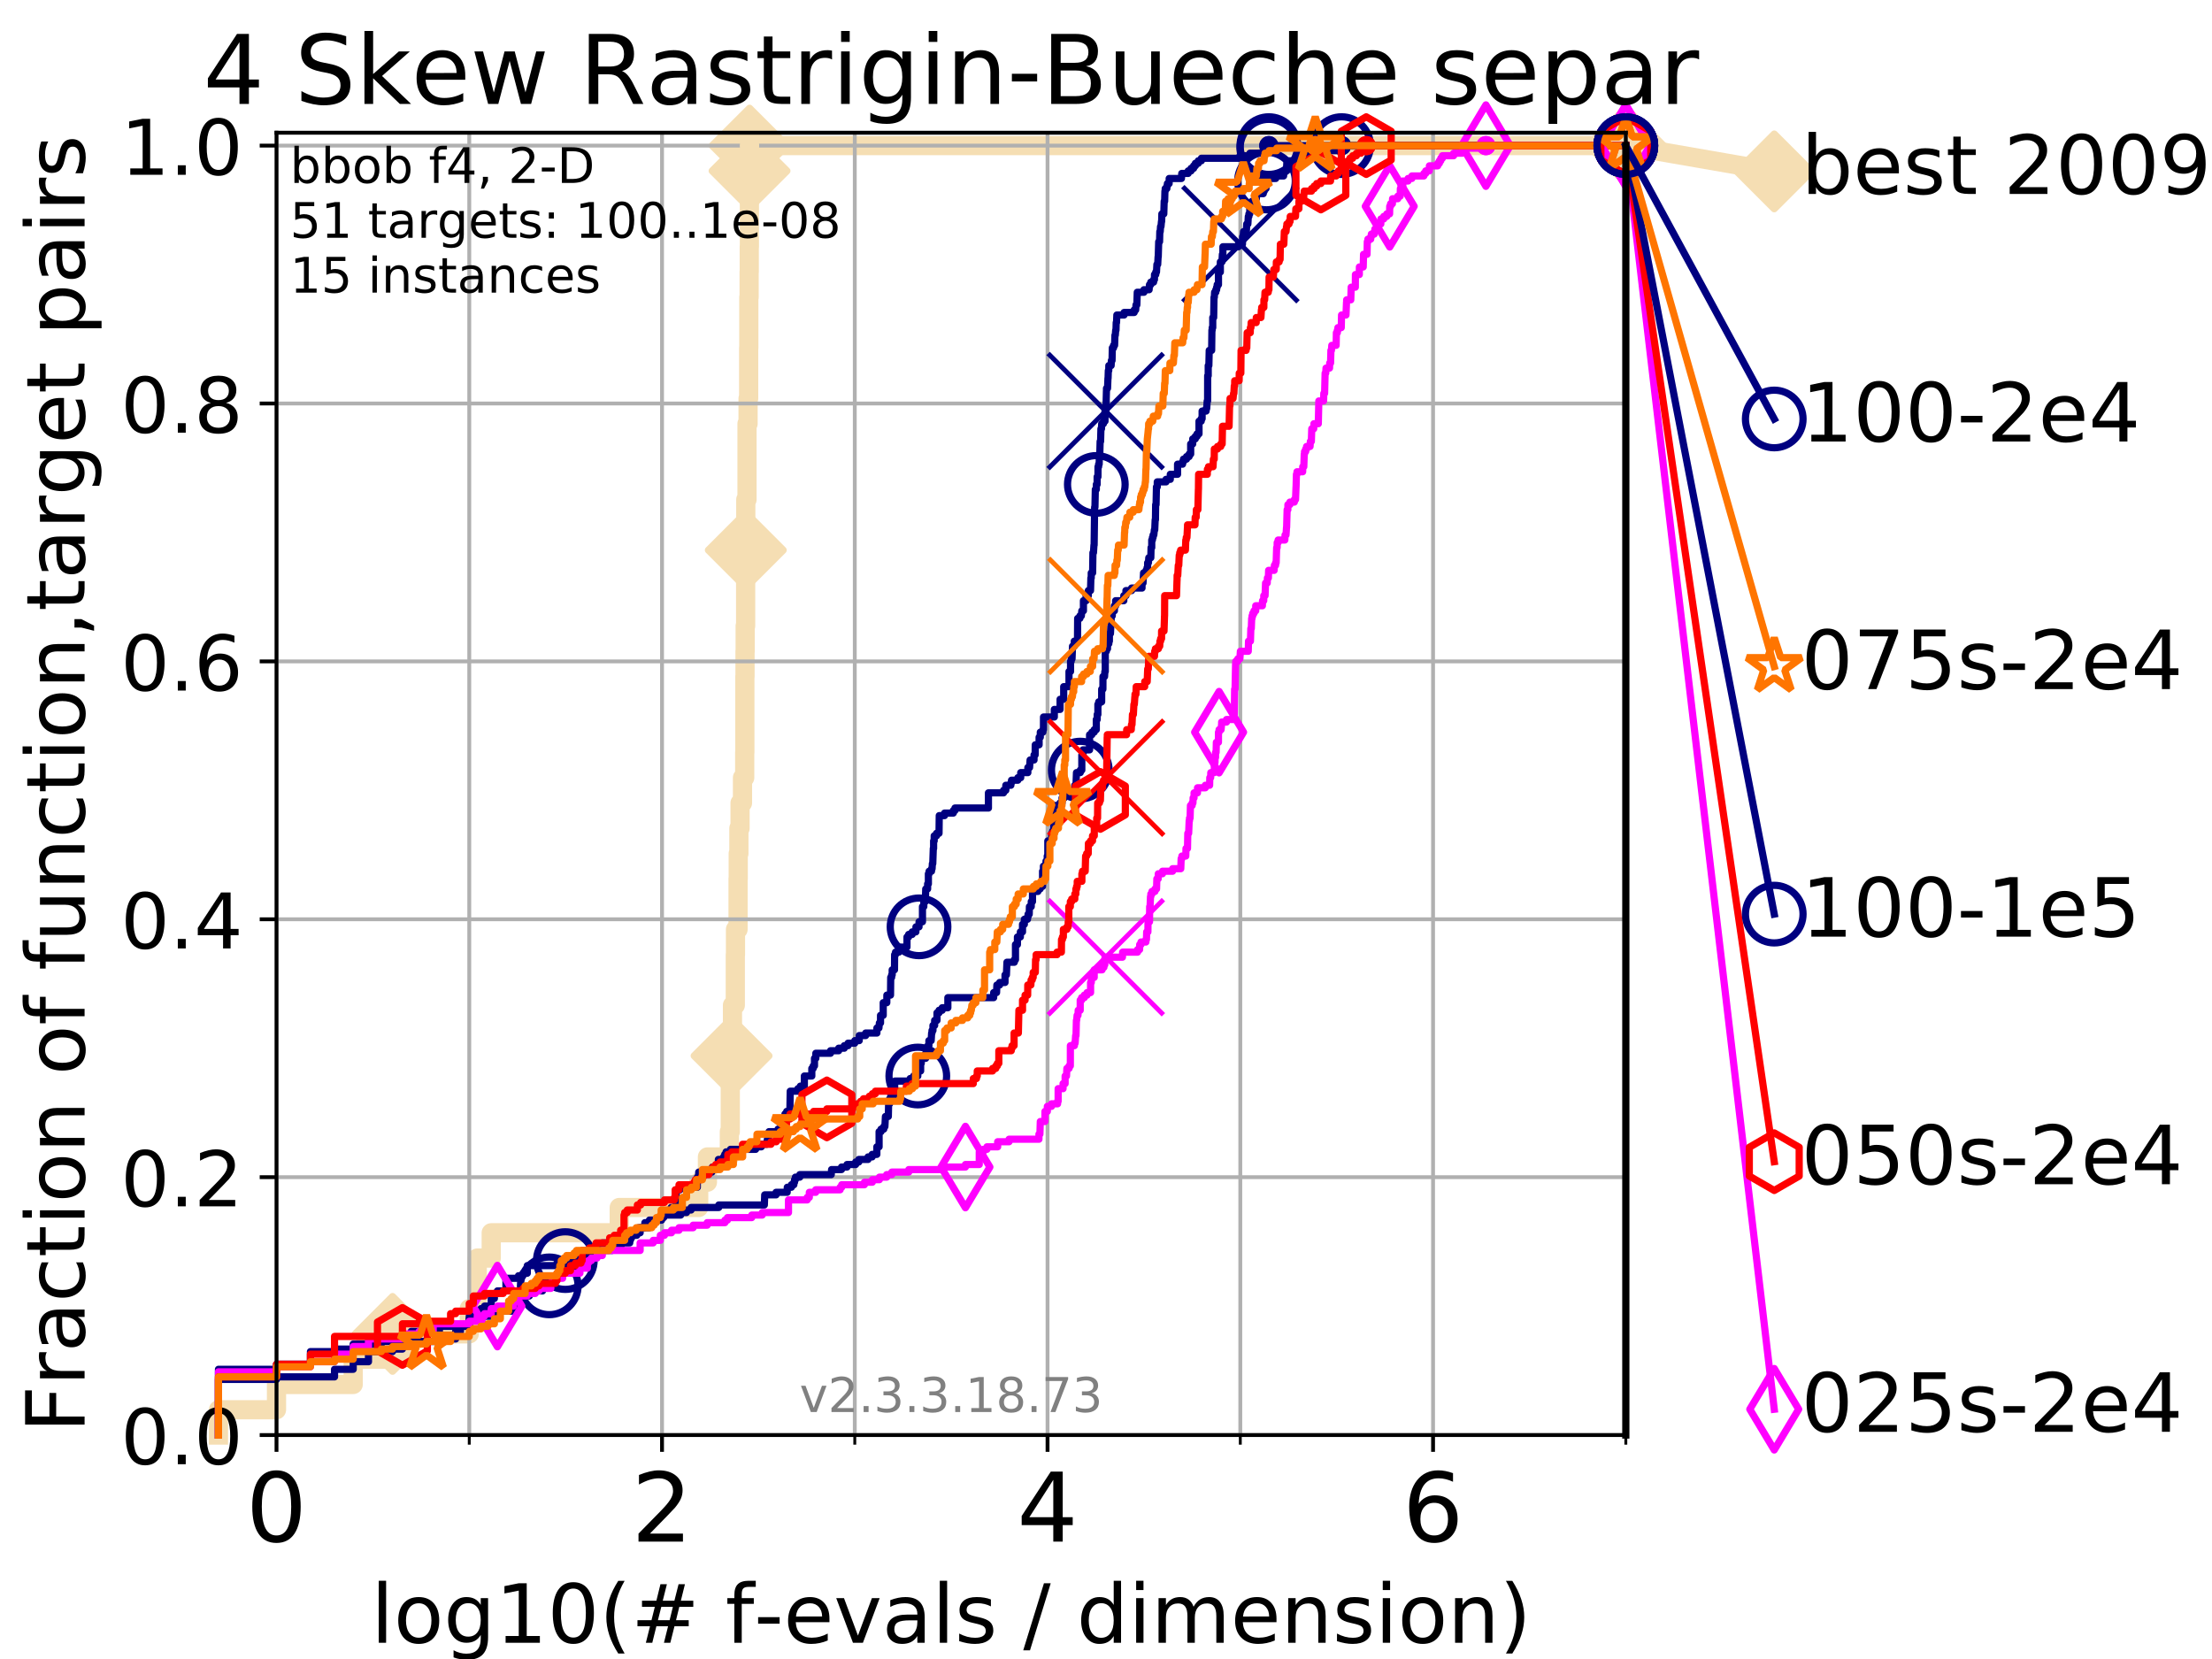 <?xml version="1.0" encoding="utf-8" standalone="no"?>
<!DOCTYPE svg PUBLIC "-//W3C//DTD SVG 1.1//EN"
  "http://www.w3.org/Graphics/SVG/1.1/DTD/svg11.dtd">
<!-- Created with matplotlib (https://matplotlib.org/) -->
<svg height="345.6pt" version="1.1" viewBox="0 0 460.8 345.6" width="460.8pt" xmlns="http://www.w3.org/2000/svg" xmlns:xlink="http://www.w3.org/1999/xlink">
 <defs>
  <style type="text/css">
*{stroke-linecap:butt;stroke-linejoin:round;}
  </style>
 </defs>
 <g id="figure_1">
  <g id="patch_1">
   <path d="M 0 345.6 
L 460.8 345.6 
L 460.8 0 
L 0 0 
z
" style="fill:#ffffff;"/>
  </g>
  <g id="axes_1">
   <g id="patch_2">
    <path d="M 57.6 298.944 
L 338.688 298.944 
L 338.688 27.648 
L 57.6 27.648 
z
" style="fill:#ffffff;"/>
   </g>
   <g id="line2d_1">
    <path d="M 45.512 298.944 
L 45.512 293.677 
L 57.6 293.677 
L 57.6 288.41 
L 73.579 288.41 
L 73.579 283.143 
L 81.776 283.143 
L 81.776 277.877 
L 97.755 277.877 
L 97.755 272.61 
L 99.418 272.61 
L 99.418 262.076 
L 102.331 262.076 
L 102.331 256.809 
L 129.002 256.809 
L 129.002 251.542 
L 145.554 251.542 
L 145.554 246.275 
L 147.369 246.275 
L 147.369 241.009 
L 151.936 241.009 
L 151.936 235.742 
L 152.13 235.742 
L 152.13 219.941 
L 152.398 219.941 
L 152.398 214.674 
L 152.587 214.674 
L 152.587 209.407 
L 153.178 209.407 
L 153.178 198.874 
L 153.215 198.874 
L 153.215 193.607 
L 153.75 193.607 
L 153.75 183.073 
L 153.785 183.073 
L 153.785 177.806 
L 153.925 177.806 
L 153.925 172.539 
L 154.167 172.539 
L 154.167 167.272 
L 154.675 167.272 
L 154.675 162.006 
L 155.135 162.006 
L 155.135 156.739 
L 155.168 156.739 
L 155.168 140.938 
L 155.2 140.938 
L 155.2 135.671 
L 155.232 135.671 
L 155.232 130.404 
L 155.329 130.404 
L 155.329 114.604 
L 155.361 114.604 
L 155.361 104.07 
L 155.616 104.07 
L 155.616 88.27 
L 155.836 88.27 
L 155.836 83.003 
L 155.96 83.003 
L 155.96 72.469 
L 155.991 72.469 
L 155.991 61.935 
L 156.053 61.935 
L 156.053 56.668 
L 156.083 56.668 
L 156.083 51.402 
L 156.114 51.402 
L 156.114 35.601 
L 156.145 35.601 
L 156.145 30.334 
L 338.688 30.334 
" style="fill:none;stroke:#f5deb3;stroke-linecap:square;stroke-width:4;"/>
   </g>
   <g id="line2d_2">
    <defs>
     <path d="M -0 7.778 
L 7.778 0 
L 0 -7.778 
L -7.778 -0 
z
" id="m832b99b434" style="stroke:#f5deb3;stroke-linejoin:miter;stroke-width:1.5;"/>
    </defs>
    <g>
     <use style="fill:#f5deb3;stroke:#f5deb3;stroke-linejoin:miter;stroke-width:1.5;" x="81.776" xlink:href="#m832b99b434" y="277.877"/>
     <use style="fill:#f5deb3;stroke:#f5deb3;stroke-linejoin:miter;stroke-width:1.5;" x="152.398" xlink:href="#m832b99b434" y="219.941"/>
     <use style="fill:#f5deb3;stroke:#f5deb3;stroke-linejoin:miter;stroke-width:1.5;" x="155.361" xlink:href="#m832b99b434" y="114.604"/>
     <use style="fill:#f5deb3;stroke:#f5deb3;stroke-linejoin:miter;stroke-width:1.5;" x="156.145" xlink:href="#m832b99b434" y="35.601"/>
     <use style="fill:#f5deb3;stroke:#f5deb3;stroke-linejoin:miter;stroke-width:1.5;" x="156.145" xlink:href="#m832b99b434" y="30.334"/>
     <use style="fill:#f5deb3;stroke:#f5deb3;stroke-linejoin:miter;stroke-width:1.5;" x="338.688" xlink:href="#m832b99b434" y="30.334"/>
    </g>
   </g>
   <g id="line2d_3">
    <path style="fill:none;stroke:#f5deb3;stroke-linecap:square;stroke-width:4;"/>
    <g/>
   </g>
   <g id="line2d_4">
    <path d="M 338.688 30.334 
L 369.608 35.706 
" style="fill:none;stroke:#f5deb3;stroke-linecap:square;stroke-width:4;"/>
    <g>
     <use style="fill:#f5deb3;stroke:#f5deb3;stroke-linejoin:miter;stroke-width:1.5;" x="338.688" xlink:href="#m832b99b434" y="30.334"/>
     <use style="fill:#f5deb3;stroke:#f5deb3;stroke-linejoin:miter;stroke-width:1.5;" x="369.608" xlink:href="#m832b99b434" y="35.706"/>
    </g>
   </g>
   <g id="matplotlib.axis_1">
    <g id="xtick_1">
     <g id="line2d_5">
      <path clip-path="url(#pc34435ca76)" d="M 57.6 298.944 
L 57.6 27.648 
" style="fill:none;stroke:#b0b0b0;stroke-linecap:square;stroke-width:0.8;"/>
     </g>
     <g id="line2d_6">
      <defs>
       <path d="M 0 0 
L 0 3.5 
" id="m8aaf863133" style="stroke:#000000;stroke-width:0.8;"/>
      </defs>
      <g>
       <use style="stroke:#000000;stroke-width:0.8;" x="57.6" xlink:href="#m8aaf863133" y="298.944"/>
      </g>
     </g>
     <g id="text_1">
      <!-- 0 -->
      <defs>
       <path d="M 31.781 66.406 
Q 24.172 66.406 20.328 58.906 
Q 16.5 51.422 16.5 36.375 
Q 16.5 21.391 20.328 13.891 
Q 24.172 6.391 31.781 6.391 
Q 39.453 6.391 43.281 13.891 
Q 47.125 21.391 47.125 36.375 
Q 47.125 51.422 43.281 58.906 
Q 39.453 66.406 31.781 66.406 
z
M 31.781 74.219 
Q 44.047 74.219 50.516 64.516 
Q 56.984 54.828 56.984 36.375 
Q 56.984 17.969 50.516 8.266 
Q 44.047 -1.422 31.781 -1.422 
Q 19.531 -1.422 13.062 8.266 
Q 6.594 17.969 6.594 36.375 
Q 6.594 54.828 13.062 64.516 
Q 19.531 74.219 31.781 74.219 
z
" id="DejaVuSans-48"/>
      </defs>
      <g transform="translate(51.237 321.141)scale(0.2 -0.2)">
       <use xlink:href="#DejaVuSans-48"/>
      </g>
     </g>
    </g>
    <g id="xtick_2">
     <g id="line2d_7">
      <path clip-path="url(#pc34435ca76)" d="M 137.911 298.944 
L 137.911 27.648 
" style="fill:none;stroke:#b0b0b0;stroke-linecap:square;stroke-width:0.8;"/>
     </g>
     <g id="line2d_8">
      <g>
       <use style="stroke:#000000;stroke-width:0.8;" x="137.911" xlink:href="#m8aaf863133" y="298.944"/>
      </g>
     </g>
     <g id="text_2">
      <!-- 2 -->
      <defs>
       <path d="M 19.188 8.297 
L 53.609 8.297 
L 53.609 0 
L 7.328 0 
L 7.328 8.297 
Q 12.938 14.109 22.625 23.891 
Q 32.328 33.688 34.812 36.531 
Q 39.547 41.844 41.422 45.531 
Q 43.312 49.219 43.312 52.781 
Q 43.312 58.594 39.234 62.25 
Q 35.156 65.922 28.609 65.922 
Q 23.969 65.922 18.812 64.312 
Q 13.672 62.703 7.812 59.422 
L 7.812 69.391 
Q 13.766 71.781 18.938 73 
Q 24.125 74.219 28.422 74.219 
Q 39.75 74.219 46.484 68.547 
Q 53.219 62.891 53.219 53.422 
Q 53.219 48.922 51.531 44.891 
Q 49.859 40.875 45.406 35.406 
Q 44.188 33.984 37.641 27.219 
Q 31.109 20.453 19.188 8.297 
z
" id="DejaVuSans-50"/>
      </defs>
      <g transform="translate(131.548 321.141)scale(0.2 -0.2)">
       <use xlink:href="#DejaVuSans-50"/>
      </g>
     </g>
    </g>
    <g id="xtick_3">
     <g id="line2d_9">
      <path clip-path="url(#pc34435ca76)" d="M 218.222 298.944 
L 218.222 27.648 
" style="fill:none;stroke:#b0b0b0;stroke-linecap:square;stroke-width:0.8;"/>
     </g>
     <g id="line2d_10">
      <g>
       <use style="stroke:#000000;stroke-width:0.8;" x="218.222" xlink:href="#m8aaf863133" y="298.944"/>
      </g>
     </g>
     <g id="text_3">
      <!-- 4 -->
      <defs>
       <path d="M 37.797 64.312 
L 12.891 25.391 
L 37.797 25.391 
z
M 35.203 72.906 
L 47.609 72.906 
L 47.609 25.391 
L 58.016 25.391 
L 58.016 17.188 
L 47.609 17.188 
L 47.609 0 
L 37.797 0 
L 37.797 17.188 
L 4.891 17.188 
L 4.891 26.703 
z
" id="DejaVuSans-52"/>
      </defs>
      <g transform="translate(211.859 321.141)scale(0.2 -0.2)">
       <use xlink:href="#DejaVuSans-52"/>
      </g>
     </g>
    </g>
    <g id="xtick_4">
     <g id="line2d_11">
      <path clip-path="url(#pc34435ca76)" d="M 298.533 298.944 
L 298.533 27.648 
" style="fill:none;stroke:#b0b0b0;stroke-linecap:square;stroke-width:0.8;"/>
     </g>
     <g id="line2d_12">
      <g>
       <use style="stroke:#000000;stroke-width:0.8;" x="298.533" xlink:href="#m8aaf863133" y="298.944"/>
      </g>
     </g>
     <g id="text_4">
      <!-- 6 -->
      <defs>
       <path d="M 33.016 40.375 
Q 26.375 40.375 22.484 35.828 
Q 18.609 31.297 18.609 23.391 
Q 18.609 15.531 22.484 10.953 
Q 26.375 6.391 33.016 6.391 
Q 39.656 6.391 43.531 10.953 
Q 47.406 15.531 47.406 23.391 
Q 47.406 31.297 43.531 35.828 
Q 39.656 40.375 33.016 40.375 
z
M 52.594 71.297 
L 52.594 62.312 
Q 48.875 64.062 45.094 64.984 
Q 41.312 65.922 37.594 65.922 
Q 27.828 65.922 22.672 59.328 
Q 17.531 52.734 16.797 39.406 
Q 19.672 43.656 24.016 45.922 
Q 28.375 48.188 33.594 48.188 
Q 44.578 48.188 50.953 41.516 
Q 57.328 34.859 57.328 23.391 
Q 57.328 12.156 50.688 5.359 
Q 44.047 -1.422 33.016 -1.422 
Q 20.359 -1.422 13.672 8.266 
Q 6.984 17.969 6.984 36.375 
Q 6.984 53.656 15.188 63.938 
Q 23.391 74.219 37.203 74.219 
Q 40.922 74.219 44.703 73.484 
Q 48.484 72.75 52.594 71.297 
z
" id="DejaVuSans-54"/>
      </defs>
      <g transform="translate(292.17 321.141)scale(0.2 -0.2)">
       <use xlink:href="#DejaVuSans-54"/>
      </g>
     </g>
    </g>
    <g id="xtick_5">
     <g id="line2d_13">
      <path clip-path="url(#pc34435ca76)" d="M 97.755 298.944 
L 97.755 27.648 
" style="fill:none;stroke:#b0b0b0;stroke-linecap:square;stroke-width:0.8;"/>
     </g>
     <g id="line2d_14">
      <defs>
       <path d="M 0 0 
L 0 2 
" id="m3a785a0b2e" style="stroke:#000000;stroke-width:0.6;"/>
      </defs>
      <g>
       <use style="stroke:#000000;stroke-width:0.6;" x="97.755" xlink:href="#m3a785a0b2e" y="298.944"/>
      </g>
     </g>
    </g>
    <g id="xtick_6">
     <g id="line2d_15">
      <path clip-path="url(#pc34435ca76)" d="M 178.066 298.944 
L 178.066 27.648 
" style="fill:none;stroke:#b0b0b0;stroke-linecap:square;stroke-width:0.8;"/>
     </g>
     <g id="line2d_16">
      <g>
       <use style="stroke:#000000;stroke-width:0.6;" x="178.066" xlink:href="#m3a785a0b2e" y="298.944"/>
      </g>
     </g>
    </g>
    <g id="xtick_7">
     <g id="line2d_17">
      <path clip-path="url(#pc34435ca76)" d="M 258.377 298.944 
L 258.377 27.648 
" style="fill:none;stroke:#b0b0b0;stroke-linecap:square;stroke-width:0.8;"/>
     </g>
     <g id="line2d_18">
      <g>
       <use style="stroke:#000000;stroke-width:0.6;" x="258.377" xlink:href="#m3a785a0b2e" y="298.944"/>
      </g>
     </g>
    </g>
    <g id="xtick_8">
     <g id="line2d_19">
      <path clip-path="url(#pc34435ca76)" d="M 338.688 298.944 
L 338.688 27.648 
" style="fill:none;stroke:#b0b0b0;stroke-linecap:square;stroke-width:0.8;"/>
     </g>
     <g id="line2d_20">
      <g>
       <use style="stroke:#000000;stroke-width:0.6;" x="338.688" xlink:href="#m3a785a0b2e" y="298.944"/>
      </g>
     </g>
    </g>
    <g id="text_5">
     <!-- log10(# f-evals / dimension) -->
     <defs>
      <path d="M 9.422 75.984 
L 18.406 75.984 
L 18.406 0 
L 9.422 0 
z
" id="DejaVuSans-108"/>
      <path d="M 30.609 48.391 
Q 23.391 48.391 19.188 42.75 
Q 14.984 37.109 14.984 27.297 
Q 14.984 17.484 19.156 11.844 
Q 23.344 6.203 30.609 6.203 
Q 37.797 6.203 41.984 11.859 
Q 46.188 17.531 46.188 27.297 
Q 46.188 37.016 41.984 42.703 
Q 37.797 48.391 30.609 48.391 
z
M 30.609 56 
Q 42.328 56 49.016 48.375 
Q 55.719 40.766 55.719 27.297 
Q 55.719 13.875 49.016 6.219 
Q 42.328 -1.422 30.609 -1.422 
Q 18.844 -1.422 12.172 6.219 
Q 5.516 13.875 5.516 27.297 
Q 5.516 40.766 12.172 48.375 
Q 18.844 56 30.609 56 
z
" id="DejaVuSans-111"/>
      <path d="M 45.406 27.984 
Q 45.406 37.75 41.375 43.109 
Q 37.359 48.484 30.078 48.484 
Q 22.859 48.484 18.828 43.109 
Q 14.797 37.75 14.797 27.984 
Q 14.797 18.266 18.828 12.891 
Q 22.859 7.516 30.078 7.516 
Q 37.359 7.516 41.375 12.891 
Q 45.406 18.266 45.406 27.984 
z
M 54.391 6.781 
Q 54.391 -7.172 48.188 -13.984 
Q 42 -20.797 29.203 -20.797 
Q 24.469 -20.797 20.266 -20.094 
Q 16.062 -19.391 12.109 -17.922 
L 12.109 -9.188 
Q 16.062 -11.328 19.922 -12.344 
Q 23.781 -13.375 27.781 -13.375 
Q 36.625 -13.375 41.016 -8.766 
Q 45.406 -4.156 45.406 5.172 
L 45.406 9.625 
Q 42.625 4.781 38.281 2.391 
Q 33.938 0 27.875 0 
Q 17.828 0 11.672 7.656 
Q 5.516 15.328 5.516 27.984 
Q 5.516 40.672 11.672 48.328 
Q 17.828 56 27.875 56 
Q 33.938 56 38.281 53.609 
Q 42.625 51.219 45.406 46.391 
L 45.406 54.688 
L 54.391 54.688 
z
" id="DejaVuSans-103"/>
      <path d="M 12.406 8.297 
L 28.516 8.297 
L 28.516 63.922 
L 10.984 60.406 
L 10.984 69.391 
L 28.422 72.906 
L 38.281 72.906 
L 38.281 8.297 
L 54.391 8.297 
L 54.391 0 
L 12.406 0 
z
" id="DejaVuSans-49"/>
      <path d="M 31 75.875 
Q 24.469 64.656 21.281 53.656 
Q 18.109 42.672 18.109 31.391 
Q 18.109 20.125 21.312 9.062 
Q 24.516 -2 31 -13.188 
L 23.188 -13.188 
Q 15.875 -1.703 12.234 9.375 
Q 8.594 20.453 8.594 31.391 
Q 8.594 42.281 12.203 53.312 
Q 15.828 64.359 23.188 75.875 
z
" id="DejaVuSans-40"/>
      <path d="M 51.125 44 
L 36.922 44 
L 32.812 27.688 
L 47.125 27.688 
z
M 43.797 71.781 
L 38.719 51.516 
L 52.984 51.516 
L 58.109 71.781 
L 65.922 71.781 
L 60.891 51.516 
L 76.125 51.516 
L 76.125 44 
L 58.984 44 
L 54.984 27.688 
L 70.516 27.688 
L 70.516 20.219 
L 53.078 20.219 
L 48 0 
L 40.188 0 
L 45.219 20.219 
L 30.906 20.219 
L 25.875 0 
L 18.016 0 
L 23.094 20.219 
L 7.719 20.219 
L 7.719 27.688 
L 24.906 27.688 
L 29 44 
L 13.281 44 
L 13.281 51.516 
L 30.906 51.516 
L 35.891 71.781 
z
" id="DejaVuSans-35"/>
      <path id="DejaVuSans-32"/>
      <path d="M 37.109 75.984 
L 37.109 68.5 
L 28.516 68.5 
Q 23.688 68.5 21.797 66.547 
Q 19.922 64.594 19.922 59.516 
L 19.922 54.688 
L 34.719 54.688 
L 34.719 47.703 
L 19.922 47.703 
L 19.922 0 
L 10.891 0 
L 10.891 47.703 
L 2.297 47.703 
L 2.297 54.688 
L 10.891 54.688 
L 10.891 58.5 
Q 10.891 67.625 15.141 71.797 
Q 19.391 75.984 28.609 75.984 
z
" id="DejaVuSans-102"/>
      <path d="M 4.891 31.391 
L 31.203 31.391 
L 31.203 23.391 
L 4.891 23.391 
z
" id="DejaVuSans-45"/>
      <path d="M 56.203 29.594 
L 56.203 25.203 
L 14.891 25.203 
Q 15.484 15.922 20.484 11.062 
Q 25.484 6.203 34.422 6.203 
Q 39.594 6.203 44.453 7.469 
Q 49.312 8.734 54.109 11.281 
L 54.109 2.781 
Q 49.266 0.734 44.188 -0.344 
Q 39.109 -1.422 33.891 -1.422 
Q 20.797 -1.422 13.156 6.188 
Q 5.516 13.812 5.516 26.812 
Q 5.516 40.234 12.766 48.109 
Q 20.016 56 32.328 56 
Q 43.359 56 49.781 48.891 
Q 56.203 41.797 56.203 29.594 
z
M 47.219 32.234 
Q 47.125 39.594 43.094 43.984 
Q 39.062 48.391 32.422 48.391 
Q 24.906 48.391 20.391 44.141 
Q 15.875 39.891 15.188 32.172 
z
" id="DejaVuSans-101"/>
      <path d="M 2.984 54.688 
L 12.5 54.688 
L 29.594 8.797 
L 46.688 54.688 
L 56.203 54.688 
L 35.688 0 
L 23.484 0 
z
" id="DejaVuSans-118"/>
      <path d="M 34.281 27.484 
Q 23.391 27.484 19.188 25 
Q 14.984 22.516 14.984 16.5 
Q 14.984 11.719 18.141 8.906 
Q 21.297 6.109 26.703 6.109 
Q 34.188 6.109 38.703 11.406 
Q 43.219 16.703 43.219 25.484 
L 43.219 27.484 
z
M 52.203 31.203 
L 52.203 0 
L 43.219 0 
L 43.219 8.297 
Q 40.141 3.328 35.547 0.953 
Q 30.953 -1.422 24.312 -1.422 
Q 15.922 -1.422 10.953 3.297 
Q 6 8.016 6 15.922 
Q 6 25.141 12.172 29.828 
Q 18.359 34.516 30.609 34.516 
L 43.219 34.516 
L 43.219 35.406 
Q 43.219 41.609 39.141 45 
Q 35.062 48.391 27.688 48.391 
Q 23 48.391 18.547 47.266 
Q 14.109 46.141 10.016 43.891 
L 10.016 52.203 
Q 14.938 54.109 19.578 55.047 
Q 24.219 56 28.609 56 
Q 40.484 56 46.344 49.844 
Q 52.203 43.703 52.203 31.203 
z
" id="DejaVuSans-97"/>
      <path d="M 44.281 53.078 
L 44.281 44.578 
Q 40.484 46.531 36.375 47.5 
Q 32.281 48.484 27.875 48.484 
Q 21.188 48.484 17.844 46.438 
Q 14.5 44.391 14.5 40.281 
Q 14.5 37.156 16.891 35.375 
Q 19.281 33.594 26.516 31.984 
L 29.594 31.297 
Q 39.156 29.25 43.188 25.516 
Q 47.219 21.781 47.219 15.094 
Q 47.219 7.469 41.188 3.016 
Q 35.156 -1.422 24.609 -1.422 
Q 20.219 -1.422 15.453 -0.562 
Q 10.688 0.297 5.422 2 
L 5.422 11.281 
Q 10.406 8.688 15.234 7.391 
Q 20.062 6.109 24.812 6.109 
Q 31.156 6.109 34.562 8.281 
Q 37.984 10.453 37.984 14.406 
Q 37.984 18.062 35.516 20.016 
Q 33.062 21.969 24.703 23.781 
L 21.578 24.516 
Q 13.234 26.266 9.516 29.906 
Q 5.812 33.547 5.812 39.891 
Q 5.812 47.609 11.281 51.797 
Q 16.75 56 26.812 56 
Q 31.781 56 36.172 55.266 
Q 40.578 54.547 44.281 53.078 
z
" id="DejaVuSans-115"/>
      <path d="M 25.391 72.906 
L 33.688 72.906 
L 8.297 -9.281 
L 0 -9.281 
z
" id="DejaVuSans-47"/>
      <path d="M 45.406 46.391 
L 45.406 75.984 
L 54.391 75.984 
L 54.391 0 
L 45.406 0 
L 45.406 8.203 
Q 42.578 3.328 38.25 0.953 
Q 33.938 -1.422 27.875 -1.422 
Q 17.969 -1.422 11.734 6.484 
Q 5.516 14.406 5.516 27.297 
Q 5.516 40.188 11.734 48.094 
Q 17.969 56 27.875 56 
Q 33.938 56 38.25 53.625 
Q 42.578 51.266 45.406 46.391 
z
M 14.797 27.297 
Q 14.797 17.391 18.875 11.75 
Q 22.953 6.109 30.078 6.109 
Q 37.203 6.109 41.297 11.75 
Q 45.406 17.391 45.406 27.297 
Q 45.406 37.203 41.297 42.844 
Q 37.203 48.484 30.078 48.484 
Q 22.953 48.484 18.875 42.844 
Q 14.797 37.203 14.797 27.297 
z
" id="DejaVuSans-100"/>
      <path d="M 9.422 54.688 
L 18.406 54.688 
L 18.406 0 
L 9.422 0 
z
M 9.422 75.984 
L 18.406 75.984 
L 18.406 64.594 
L 9.422 64.594 
z
" id="DejaVuSans-105"/>
      <path d="M 52 44.188 
Q 55.375 50.25 60.062 53.125 
Q 64.75 56 71.094 56 
Q 79.641 56 84.281 50.016 
Q 88.922 44.047 88.922 33.016 
L 88.922 0 
L 79.891 0 
L 79.891 32.719 
Q 79.891 40.578 77.094 44.375 
Q 74.312 48.188 68.609 48.188 
Q 61.625 48.188 57.562 43.547 
Q 53.516 38.922 53.516 30.906 
L 53.516 0 
L 44.484 0 
L 44.484 32.719 
Q 44.484 40.625 41.703 44.406 
Q 38.922 48.188 33.109 48.188 
Q 26.219 48.188 22.156 43.531 
Q 18.109 38.875 18.109 30.906 
L 18.109 0 
L 9.078 0 
L 9.078 54.688 
L 18.109 54.688 
L 18.109 46.188 
Q 21.188 51.219 25.484 53.609 
Q 29.781 56 35.688 56 
Q 41.656 56 45.828 52.969 
Q 50 49.953 52 44.188 
z
" id="DejaVuSans-109"/>
      <path d="M 54.891 33.016 
L 54.891 0 
L 45.906 0 
L 45.906 32.719 
Q 45.906 40.484 42.875 44.328 
Q 39.844 48.188 33.797 48.188 
Q 26.516 48.188 22.312 43.547 
Q 18.109 38.922 18.109 30.906 
L 18.109 0 
L 9.078 0 
L 9.078 54.688 
L 18.109 54.688 
L 18.109 46.188 
Q 21.344 51.125 25.703 53.562 
Q 30.078 56 35.797 56 
Q 45.219 56 50.047 50.172 
Q 54.891 44.344 54.891 33.016 
z
" id="DejaVuSans-110"/>
      <path d="M 8.016 75.875 
L 15.828 75.875 
Q 23.141 64.359 26.781 53.312 
Q 30.422 42.281 30.422 31.391 
Q 30.422 20.453 26.781 9.375 
Q 23.141 -1.703 15.828 -13.188 
L 8.016 -13.188 
Q 14.5 -2 17.703 9.062 
Q 20.906 20.125 20.906 31.391 
Q 20.906 42.672 17.703 53.656 
Q 14.5 64.656 8.016 75.875 
z
" id="DejaVuSans-41"/>
     </defs>
     <g transform="translate(77.303 342.218)scale(0.17 -0.17)">
      <use xlink:href="#DejaVuSans-108"/>
      <use x="27.783" xlink:href="#DejaVuSans-111"/>
      <use x="88.965" xlink:href="#DejaVuSans-103"/>
      <use x="152.441" xlink:href="#DejaVuSans-49"/>
      <use x="216.064" xlink:href="#DejaVuSans-48"/>
      <use x="279.688" xlink:href="#DejaVuSans-40"/>
      <use x="318.701" xlink:href="#DejaVuSans-35"/>
      <use x="402.49" xlink:href="#DejaVuSans-32"/>
      <use x="434.277" xlink:href="#DejaVuSans-102"/>
      <use x="469.404" xlink:href="#DejaVuSans-45"/>
      <use x="505.488" xlink:href="#DejaVuSans-101"/>
      <use x="567.012" xlink:href="#DejaVuSans-118"/>
      <use x="626.191" xlink:href="#DejaVuSans-97"/>
      <use x="687.471" xlink:href="#DejaVuSans-108"/>
      <use x="715.254" xlink:href="#DejaVuSans-115"/>
      <use x="767.354" xlink:href="#DejaVuSans-32"/>
      <use x="799.141" xlink:href="#DejaVuSans-47"/>
      <use x="832.832" xlink:href="#DejaVuSans-32"/>
      <use x="864.619" xlink:href="#DejaVuSans-100"/>
      <use x="928.096" xlink:href="#DejaVuSans-105"/>
      <use x="955.879" xlink:href="#DejaVuSans-109"/>
      <use x="1053.291" xlink:href="#DejaVuSans-101"/>
      <use x="1114.814" xlink:href="#DejaVuSans-110"/>
      <use x="1178.193" xlink:href="#DejaVuSans-115"/>
      <use x="1230.293" xlink:href="#DejaVuSans-105"/>
      <use x="1258.076" xlink:href="#DejaVuSans-111"/>
      <use x="1319.258" xlink:href="#DejaVuSans-110"/>
      <use x="1382.637" xlink:href="#DejaVuSans-41"/>
     </g>
    </g>
   </g>
   <g id="matplotlib.axis_2">
    <g id="ytick_1">
     <g id="line2d_21">
      <path clip-path="url(#pc34435ca76)" d="M 57.6 298.944 
L 338.688 298.944 
" style="fill:none;stroke:#b0b0b0;stroke-linecap:square;stroke-width:0.8;"/>
     </g>
     <g id="line2d_22">
      <defs>
       <path d="M 0 0 
L -3.5 0 
" id="mefb02402f8" style="stroke:#000000;stroke-width:0.8;"/>
      </defs>
      <g>
       <use style="stroke:#000000;stroke-width:0.8;" x="57.6" xlink:href="#mefb02402f8" y="298.944"/>
      </g>
     </g>
     <g id="text_6">
      <!-- 0.0 -->
      <defs>
       <path d="M 10.688 12.406 
L 21 12.406 
L 21 0 
L 10.688 0 
z
" id="DejaVuSans-46"/>
      </defs>
      <g transform="translate(25.155 305.023)scale(0.16 -0.16)">
       <use xlink:href="#DejaVuSans-48"/>
       <use x="63.623" xlink:href="#DejaVuSans-46"/>
       <use x="95.41" xlink:href="#DejaVuSans-48"/>
      </g>
     </g>
    </g>
    <g id="ytick_2">
     <g id="line2d_23">
      <path clip-path="url(#pc34435ca76)" d="M 57.6 245.222 
L 338.688 245.222 
" style="fill:none;stroke:#b0b0b0;stroke-linecap:square;stroke-width:0.8;"/>
     </g>
     <g id="line2d_24">
      <g>
       <use style="stroke:#000000;stroke-width:0.8;" x="57.6" xlink:href="#mefb02402f8" y="245.222"/>
      </g>
     </g>
     <g id="text_7">
      <!-- 0.2 -->
      <g transform="translate(25.155 251.301)scale(0.16 -0.16)">
       <use xlink:href="#DejaVuSans-48"/>
       <use x="63.623" xlink:href="#DejaVuSans-46"/>
       <use x="95.41" xlink:href="#DejaVuSans-50"/>
      </g>
     </g>
    </g>
    <g id="ytick_3">
     <g id="line2d_25">
      <path clip-path="url(#pc34435ca76)" d="M 57.6 191.5 
L 338.688 191.5 
" style="fill:none;stroke:#b0b0b0;stroke-linecap:square;stroke-width:0.8;"/>
     </g>
     <g id="line2d_26">
      <g>
       <use style="stroke:#000000;stroke-width:0.8;" x="57.6" xlink:href="#mefb02402f8" y="191.5"/>
      </g>
     </g>
     <g id="text_8">
      <!-- 0.4 -->
      <g transform="translate(25.155 197.579)scale(0.16 -0.16)">
       <use xlink:href="#DejaVuSans-48"/>
       <use x="63.623" xlink:href="#DejaVuSans-46"/>
       <use x="95.41" xlink:href="#DejaVuSans-52"/>
      </g>
     </g>
    </g>
    <g id="ytick_4">
     <g id="line2d_27">
      <path clip-path="url(#pc34435ca76)" d="M 57.6 137.778 
L 338.688 137.778 
" style="fill:none;stroke:#b0b0b0;stroke-linecap:square;stroke-width:0.8;"/>
     </g>
     <g id="line2d_28">
      <g>
       <use style="stroke:#000000;stroke-width:0.8;" x="57.6" xlink:href="#mefb02402f8" y="137.778"/>
      </g>
     </g>
     <g id="text_9">
      <!-- 0.6 -->
      <g transform="translate(25.155 143.857)scale(0.16 -0.16)">
       <use xlink:href="#DejaVuSans-48"/>
       <use x="63.623" xlink:href="#DejaVuSans-46"/>
       <use x="95.41" xlink:href="#DejaVuSans-54"/>
      </g>
     </g>
    </g>
    <g id="ytick_5">
     <g id="line2d_29">
      <path clip-path="url(#pc34435ca76)" d="M 57.6 84.056 
L 338.688 84.056 
" style="fill:none;stroke:#b0b0b0;stroke-linecap:square;stroke-width:0.8;"/>
     </g>
     <g id="line2d_30">
      <g>
       <use style="stroke:#000000;stroke-width:0.8;" x="57.6" xlink:href="#mefb02402f8" y="84.056"/>
      </g>
     </g>
     <g id="text_10">
      <!-- 0.8 -->
      <defs>
       <path d="M 31.781 34.625 
Q 24.75 34.625 20.719 30.859 
Q 16.703 27.094 16.703 20.516 
Q 16.703 13.922 20.719 10.156 
Q 24.75 6.391 31.781 6.391 
Q 38.812 6.391 42.859 10.172 
Q 46.922 13.969 46.922 20.516 
Q 46.922 27.094 42.891 30.859 
Q 38.875 34.625 31.781 34.625 
z
M 21.922 38.812 
Q 15.578 40.375 12.031 44.719 
Q 8.5 49.078 8.5 55.328 
Q 8.5 64.062 14.719 69.141 
Q 20.953 74.219 31.781 74.219 
Q 42.672 74.219 48.875 69.141 
Q 55.078 64.062 55.078 55.328 
Q 55.078 49.078 51.531 44.719 
Q 48 40.375 41.703 38.812 
Q 48.828 37.156 52.797 32.312 
Q 56.781 27.484 56.781 20.516 
Q 56.781 9.906 50.312 4.234 
Q 43.844 -1.422 31.781 -1.422 
Q 19.734 -1.422 13.25 4.234 
Q 6.781 9.906 6.781 20.516 
Q 6.781 27.484 10.781 32.312 
Q 14.797 37.156 21.922 38.812 
z
M 18.312 54.391 
Q 18.312 48.734 21.844 45.562 
Q 25.391 42.391 31.781 42.391 
Q 38.141 42.391 41.719 45.562 
Q 45.312 48.734 45.312 54.391 
Q 45.312 60.062 41.719 63.234 
Q 38.141 66.406 31.781 66.406 
Q 25.391 66.406 21.844 63.234 
Q 18.312 60.062 18.312 54.391 
z
" id="DejaVuSans-56"/>
      </defs>
      <g transform="translate(25.155 90.135)scale(0.16 -0.16)">
       <use xlink:href="#DejaVuSans-48"/>
       <use x="63.623" xlink:href="#DejaVuSans-46"/>
       <use x="95.41" xlink:href="#DejaVuSans-56"/>
      </g>
     </g>
    </g>
    <g id="ytick_6">
     <g id="line2d_31">
      <path clip-path="url(#pc34435ca76)" d="M 57.6 30.334 
L 338.688 30.334 
" style="fill:none;stroke:#b0b0b0;stroke-linecap:square;stroke-width:0.8;"/>
     </g>
     <g id="line2d_32">
      <g>
       <use style="stroke:#000000;stroke-width:0.8;" x="57.6" xlink:href="#mefb02402f8" y="30.334"/>
      </g>
     </g>
     <g id="text_11">
      <!-- 1.0 -->
      <g transform="translate(25.155 36.413)scale(0.16 -0.16)">
       <use xlink:href="#DejaVuSans-49"/>
       <use x="63.623" xlink:href="#DejaVuSans-46"/>
       <use x="95.41" xlink:href="#DejaVuSans-48"/>
      </g>
     </g>
    </g>
    <g id="text_12">
     <!-- Fraction of function,target pairs -->
     <defs>
      <path d="M 9.812 72.906 
L 51.703 72.906 
L 51.703 64.594 
L 19.672 64.594 
L 19.672 43.109 
L 48.578 43.109 
L 48.578 34.812 
L 19.672 34.812 
L 19.672 0 
L 9.812 0 
z
" id="DejaVuSans-70"/>
      <path d="M 41.109 46.297 
Q 39.594 47.172 37.812 47.578 
Q 36.031 48 33.891 48 
Q 26.266 48 22.188 43.047 
Q 18.109 38.094 18.109 28.812 
L 18.109 0 
L 9.078 0 
L 9.078 54.688 
L 18.109 54.688 
L 18.109 46.188 
Q 20.953 51.172 25.484 53.578 
Q 30.031 56 36.531 56 
Q 37.453 56 38.578 55.875 
Q 39.703 55.766 41.062 55.516 
z
" id="DejaVuSans-114"/>
      <path d="M 48.781 52.594 
L 48.781 44.188 
Q 44.969 46.297 41.141 47.344 
Q 37.312 48.391 33.406 48.391 
Q 24.656 48.391 19.812 42.844 
Q 14.984 37.312 14.984 27.297 
Q 14.984 17.281 19.812 11.734 
Q 24.656 6.203 33.406 6.203 
Q 37.312 6.203 41.141 7.25 
Q 44.969 8.297 48.781 10.406 
L 48.781 2.094 
Q 45.016 0.344 40.984 -0.531 
Q 36.969 -1.422 32.422 -1.422 
Q 20.062 -1.422 12.781 6.344 
Q 5.516 14.109 5.516 27.297 
Q 5.516 40.672 12.859 48.328 
Q 20.219 56 33.016 56 
Q 37.156 56 41.109 55.141 
Q 45.062 54.297 48.781 52.594 
z
" id="DejaVuSans-99"/>
      <path d="M 18.312 70.219 
L 18.312 54.688 
L 36.812 54.688 
L 36.812 47.703 
L 18.312 47.703 
L 18.312 18.016 
Q 18.312 11.328 20.141 9.422 
Q 21.969 7.516 27.594 7.516 
L 36.812 7.516 
L 36.812 0 
L 27.594 0 
Q 17.188 0 13.234 3.875 
Q 9.281 7.766 9.281 18.016 
L 9.281 47.703 
L 2.688 47.703 
L 2.688 54.688 
L 9.281 54.688 
L 9.281 70.219 
z
" id="DejaVuSans-116"/>
      <path d="M 8.5 21.578 
L 8.5 54.688 
L 17.484 54.688 
L 17.484 21.922 
Q 17.484 14.156 20.5 10.266 
Q 23.531 6.391 29.594 6.391 
Q 36.859 6.391 41.078 11.031 
Q 45.312 15.672 45.312 23.688 
L 45.312 54.688 
L 54.297 54.688 
L 54.297 0 
L 45.312 0 
L 45.312 8.406 
Q 42.047 3.422 37.719 1 
Q 33.406 -1.422 27.688 -1.422 
Q 18.266 -1.422 13.375 4.438 
Q 8.5 10.297 8.5 21.578 
z
M 31.109 56 
z
" id="DejaVuSans-117"/>
      <path d="M 11.719 12.406 
L 22.016 12.406 
L 22.016 4 
L 14.016 -11.625 
L 7.719 -11.625 
L 11.719 4 
z
" id="DejaVuSans-44"/>
      <path d="M 18.109 8.203 
L 18.109 -20.797 
L 9.078 -20.797 
L 9.078 54.688 
L 18.109 54.688 
L 18.109 46.391 
Q 20.953 51.266 25.266 53.625 
Q 29.594 56 35.594 56 
Q 45.562 56 51.781 48.094 
Q 58.016 40.188 58.016 27.297 
Q 58.016 14.406 51.781 6.484 
Q 45.562 -1.422 35.594 -1.422 
Q 29.594 -1.422 25.266 0.953 
Q 20.953 3.328 18.109 8.203 
z
M 48.688 27.297 
Q 48.688 37.203 44.609 42.844 
Q 40.531 48.484 33.406 48.484 
Q 26.266 48.484 22.188 42.844 
Q 18.109 37.203 18.109 27.297 
Q 18.109 17.391 22.188 11.75 
Q 26.266 6.109 33.406 6.109 
Q 40.531 6.109 44.609 11.75 
Q 48.688 17.391 48.688 27.297 
z
" id="DejaVuSans-112"/>
     </defs>
     <g transform="translate(17.62 298.435)rotate(-90)scale(0.17 -0.17)">
      <use xlink:href="#DejaVuSans-70"/>
      <use x="57.41" xlink:href="#DejaVuSans-114"/>
      <use x="98.523" xlink:href="#DejaVuSans-97"/>
      <use x="159.803" xlink:href="#DejaVuSans-99"/>
      <use x="214.783" xlink:href="#DejaVuSans-116"/>
      <use x="253.992" xlink:href="#DejaVuSans-105"/>
      <use x="281.775" xlink:href="#DejaVuSans-111"/>
      <use x="342.957" xlink:href="#DejaVuSans-110"/>
      <use x="406.336" xlink:href="#DejaVuSans-32"/>
      <use x="438.123" xlink:href="#DejaVuSans-111"/>
      <use x="499.305" xlink:href="#DejaVuSans-102"/>
      <use x="534.51" xlink:href="#DejaVuSans-32"/>
      <use x="566.297" xlink:href="#DejaVuSans-102"/>
      <use x="601.502" xlink:href="#DejaVuSans-117"/>
      <use x="664.881" xlink:href="#DejaVuSans-110"/>
      <use x="728.26" xlink:href="#DejaVuSans-99"/>
      <use x="783.24" xlink:href="#DejaVuSans-116"/>
      <use x="822.449" xlink:href="#DejaVuSans-105"/>
      <use x="850.232" xlink:href="#DejaVuSans-111"/>
      <use x="911.414" xlink:href="#DejaVuSans-110"/>
      <use x="974.793" xlink:href="#DejaVuSans-44"/>
      <use x="1006.58" xlink:href="#DejaVuSans-116"/>
      <use x="1045.789" xlink:href="#DejaVuSans-97"/>
      <use x="1107.068" xlink:href="#DejaVuSans-114"/>
      <use x="1148.166" xlink:href="#DejaVuSans-103"/>
      <use x="1211.643" xlink:href="#DejaVuSans-101"/>
      <use x="1273.166" xlink:href="#DejaVuSans-116"/>
      <use x="1312.375" xlink:href="#DejaVuSans-32"/>
      <use x="1344.162" xlink:href="#DejaVuSans-112"/>
      <use x="1407.639" xlink:href="#DejaVuSans-97"/>
      <use x="1468.918" xlink:href="#DejaVuSans-105"/>
      <use x="1496.701" xlink:href="#DejaVuSans-114"/>
      <use x="1537.814" xlink:href="#DejaVuSans-115"/>
     </g>
    </g>
   </g>
   <g id="line2d_33">
    <defs>
     <path d="M 0 1.5 
C 0.398 1.5 0.779 1.342 1.061 1.061 
C 1.342 0.779 1.5 0.398 1.5 0 
C 1.5 -0.398 1.342 -0.779 1.061 -1.061 
C 0.779 -1.342 0.398 -1.5 0 -1.5 
C -0.398 -1.5 -0.779 -1.342 -1.061 -1.061 
C -1.342 -0.779 -1.5 -0.398 -1.5 0 
C -1.5 0.398 -1.342 0.779 -1.061 1.061 
C -0.779 1.342 -0.398 1.5 0 1.5 
z
" id="m7497df2469" style="stroke:#f5deb3;"/>
    </defs>
    <g>
     <use style="fill:#f5deb3;stroke:#f5deb3;" x="156.145" xlink:href="#m7497df2469" y="30.334"/>
     <use style="fill:#f5deb3;stroke:#f5deb3;" x="156.145" xlink:href="#m7497df2469" y="30.334"/>
    </g>
   </g>
   <g id="line2d_34">
    <defs>
     <path d="M 0 1.5 
C 0.398 1.5 0.779 1.342 1.061 1.061 
C 1.342 0.779 1.5 0.398 1.5 0 
C 1.5 -0.398 1.342 -0.779 1.061 -1.061 
C 0.779 -1.342 0.398 -1.5 0 -1.5 
C -0.398 -1.5 -0.779 -1.342 -1.061 -1.061 
C -1.342 -0.779 -1.5 -0.398 -1.5 0 
C -1.5 0.398 -1.342 0.779 -1.061 1.061 
C -0.779 1.342 -0.398 1.5 0 1.5 
z
" id="mde5e14c74f" style="stroke:#000080;"/>
    </defs>
    <g>
     <use style="fill:#000080;stroke:#000080;" x="264.323" xlink:href="#mde5e14c74f" y="30.334"/>
     <use style="fill:#000080;stroke:#000080;" x="264.323" xlink:href="#mde5e14c74f" y="30.334"/>
    </g>
   </g>
   <g id="line2d_35">
    <path d="M 45.512 298.944 
L 45.512 287.357 
L 57.6 287.357 
L 57.6 286.83 
L 69.688 286.83 
L 69.688 285.25 
L 73.579 285.25 
L 73.579 283.67 
L 76.759 283.67 
L 76.759 281.563 
L 81.776 281.563 
L 81.776 281.037 
L 83.83 281.037 
L 83.83 279.983 
L 85.667 279.983 
L 85.667 279.457 
L 92.738 279.457 
L 92.738 278.93 
L 94.921 278.93 
L 94.921 277.35 
L 95.918 277.35 
L 95.918 276.296 
L 97.755 276.296 
L 97.755 274.19 
L 98.606 274.19 
L 98.606 273.663 
L 99.418 273.663 
L 99.418 273.136 
L 100.193 273.136 
L 100.193 272.61 
L 100.935 272.61 
L 100.935 272.083 
L 102.331 272.083 
L 102.331 270.503 
L 102.989 270.503 
L 102.989 269.45 
L 103.623 269.45 
L 103.623 268.923 
L 105.398 268.923 
L 105.398 266.289 
L 108.006 266.289 
L 108.006 265.763 
L 108.949 265.763 
L 108.949 265.236 
L 109.843 265.236 
L 109.843 263.656 
L 116.02 263.656 
L 116.02 263.129 
L 117.765 263.129 
L 117.765 262.603 
L 118.31 262.603 
L 118.31 262.076 
L 121.931 262.076 
L 121.931 261.549 
L 122.573 261.549 
L 122.573 260.496 
L 127.485 260.496 
L 127.485 259.969 
L 129.002 259.969 
L 129.002 259.443 
L 129.433 259.443 
L 129.433 258.916 
L 131.185 258.916 
L 131.185 258.389 
L 131.313 258.389 
L 131.313 256.809 
L 133.353 256.809 
L 133.353 255.756 
L 135.281 255.756 
L 135.382 254.176 
L 137.823 254.176 
L 137.823 253.649 
L 138.256 253.649 
L 138.256 253.122 
L 138.511 253.122 
L 138.511 252.596 
L 139.494 252.596 
L 139.494 252.069 
L 139.809 252.069 
L 139.809 251.542 
L 140.871 251.542 
L 140.871 247.855 
L 141.662 247.855 
L 141.662 247.329 
L 145.27 247.329 
L 145.27 245.222 
L 145.554 245.222 
L 145.554 244.169 
L 148.306 244.169 
L 148.402 243.115 
L 149.513 243.115 
L 149.513 242.589 
L 149.647 242.589 
L 149.647 241.535 
L 150.725 241.535 
L 150.725 241.009 
L 150.974 241.009 
L 150.974 240.482 
L 151.26 240.482 
L 151.26 239.955 
L 152.169 239.955 
L 152.169 239.428 
L 157.415 239.428 
L 157.415 238.902 
L 158.599 238.902 
L 158.599 238.375 
L 159.733 238.375 
L 159.733 237.848 
L 159.858 237.848 
L 159.858 237.322 
L 160.055 237.322 
L 160.128 236.268 
L 160.201 236.268 
L 160.201 235.742 
L 162.087 235.742 
L 162.087 235.215 
L 163.328 235.215 
L 163.328 234.688 
L 163.53 234.688 
L 163.53 232.055 
L 163.887 232.055 
L 163.887 231.528 
L 164.543 231.528 
L 164.619 227.315 
L 166.221 227.315 
L 166.221 226.788 
L 166.729 226.788 
L 166.729 226.261 
L 167.561 226.261 
L 167.561 224.155 
L 169.114 224.155 
L 169.114 222.575 
L 169.403 222.575 
L 169.403 222.048 
L 169.673 222.048 
L 169.673 220.468 
L 169.953 220.468 
L 169.953 219.414 
L 173.014 219.414 
L 173.014 218.888 
L 174.711 218.888 
L 174.711 218.361 
L 175.877 218.361 
L 175.877 217.834 
L 176.669 217.834 
L 176.669 217.308 
L 178.066 217.308 
L 178.066 216.781 
L 178.992 216.781 
L 178.992 215.728 
L 180.328 215.728 
L 180.328 215.201 
L 182.675 215.201 
L 182.675 214.148 
L 183.099 214.148 
L 183.19 213.094 
L 183.429 213.094 
L 183.429 211.514 
L 183.99 211.514 
L 183.99 208.881 
L 184.737 208.881 
L 184.749 207.301 
L 185.511 207.301 
L 185.551 203.614 
L 185.743 203.614 
L 185.743 203.087 
L 185.86 203.087 
L 185.86 202.034 
L 186.339 202.034 
L 186.366 198.874 
L 186.549 198.874 
L 186.549 198.347 
L 187.264 198.347 
L 187.269 197.294 
L 188.94 197.294 
L 188.945 195.187 
L 189.283 195.187 
L 189.283 194.66 
L 190.023 194.66 
L 190.023 194.133 
L 190.796 194.133 
L 190.809 193.08 
L 191.452 193.08 
L 191.452 192.027 
L 192.166 192.027 
L 192.166 188.867 
L 192.447 188.867 
L 192.447 187.813 
L 192.765 187.813 
L 192.848 185.18 
L 193.239 185.18 
L 193.239 184.126 
L 193.399 184.126 
L 193.399 182.02 
L 193.55 182.02 
L 193.55 181.493 
L 194.049 181.493 
L 194.049 180.966 
L 194.171 180.966 
L 194.23 179.913 
L 194.312 179.913 
L 194.422 176.753 
L 194.487 176.753 
L 194.487 175.173 
L 194.609 175.173 
L 194.609 174.119 
L 195.095 174.119 
L 195.095 173.593 
L 195.616 173.593 
L 195.663 169.906 
L 196.769 169.906 
L 196.769 169.379 
L 198.592 169.379 
L 198.592 168.853 
L 198.935 168.853 
L 198.935 168.326 
L 205.909 168.326 
L 205.909 165.166 
L 209.057 165.166 
L 209.057 164.639 
L 209.53 164.639 
L 209.53 163.586 
L 210.584 163.586 
L 210.584 163.059 
L 210.716 163.059 
L 210.716 162.532 
L 212.038 162.532 
L 212.038 162.006 
L 212.633 162.006 
L 212.633 160.952 
L 214.119 160.952 
L 214.119 159.899 
L 214.475 159.899 
L 214.586 158.319 
L 215.409 158.319 
L 215.409 157.265 
L 215.638 157.265 
L 215.661 155.159 
L 216.465 155.159 
L 216.465 153.579 
L 216.714 153.579 
L 216.714 152.525 
L 217.258 152.525 
L 217.258 151.999 
L 217.371 151.999 
L 217.384 149.365 
L 219.634 149.365 
L 219.634 147.785 
L 220.834 147.785 
L 220.834 145.678 
L 221.588 145.678 
L 221.588 143.045 
L 222.691 143.045 
L 222.691 139.885 
L 223.015 139.885 
L 223.015 137.778 
L 223.144 137.778 
L 223.144 137.251 
L 223.326 137.251 
L 223.425 134.618 
L 223.789 134.618 
L 223.789 133.565 
L 224.463 133.565 
L 224.497 128.824 
L 224.962 128.824 
L 224.962 128.298 
L 225.264 128.298 
L 225.359 127.244 
L 225.699 127.244 
L 225.699 125.138 
L 226.25 125.138 
L 226.251 124.084 
L 226.72 124.084 
L 226.72 123.031 
L 227.175 123.031 
L 227.249 120.397 
L 227.324 120.397 
L 227.324 119.344 
L 227.613 119.344 
L 227.678 115.131 
L 227.79 115.131 
L 227.89 113.55 
L 227.927 113.55 
L 228.033 105.65 
L 228.098 105.65 
L 228.175 101.963 
L 228.385 101.963 
L 228.385 100.91 
L 228.554 100.91 
L 228.554 99.33 
L 228.723 99.33 
L 228.735 97.223 
L 228.863 97.223 
L 228.863 96.697 
L 228.979 96.697 
L 229.013 95.116 
L 229.093 95.116 
L 229.177 91.956 
L 229.274 91.956 
L 229.342 89.323 
L 229.461 89.323 
L 229.499 88.27 
L 229.857 88.27 
L 229.857 87.743 
L 230.192 87.743 
L 230.192 85.636 
L 230.382 85.636 
L 230.492 81.423 
L 230.503 81.423 
L 230.503 80.896 
L 230.721 80.896 
L 230.808 78.789 
L 230.832 78.789 
L 230.883 77.209 
L 230.972 77.209 
L 230.988 76.156 
L 231.469 76.156 
L 231.52 75.102 
L 231.661 75.102 
L 231.718 72.469 
L 231.971 72.469 
L 231.971 71.942 
L 232.19 71.942 
L 232.26 69.836 
L 232.335 69.836 
L 232.417 68.782 
L 232.483 68.782 
L 232.526 67.202 
L 232.595 67.202 
L 232.657 65.622 
L 234.167 65.622 
L 234.167 65.095 
L 236.27 65.095 
L 236.27 64.569 
L 236.581 64.569 
L 236.65 63.515 
L 236.823 63.515 
L 236.912 60.882 
L 238.304 60.882 
L 238.304 60.355 
L 239.381 60.355 
L 239.457 59.302 
L 239.726 59.302 
L 239.726 58.775 
L 240.316 58.775 
L 240.316 58.248 
L 240.493 58.248 
L 240.502 57.195 
L 240.765 57.195 
L 240.765 56.668 
L 240.916 56.668 
L 241.004 55.088 
L 241.17 55.088 
L 241.251 53.508 
L 241.283 53.508 
L 241.378 50.348 
L 241.557 50.348 
L 241.609 48.241 
L 241.696 48.241 
L 241.762 47.188 
L 241.856 47.188 
L 241.953 46.135 
L 241.993 46.135 
L 242.037 44.555 
L 242.44 44.555 
L 242.519 41.921 
L 242.618 41.921 
L 242.675 39.814 
L 242.735 39.814 
L 242.735 39.288 
L 243.075 39.288 
L 243.075 38.761 
L 243.189 38.761 
L 243.189 38.234 
L 243.551 38.234 
L 243.562 37.181 
L 246.117 37.181 
L 246.182 36.128 
L 247.519 36.128 
L 247.519 35.601 
L 248.119 35.601 
L 248.119 35.074 
L 248.649 35.074 
L 248.649 34.548 
L 249.02 34.548 
L 249.02 34.021 
L 249.619 34.021 
L 249.619 33.494 
L 250.269 33.494 
L 250.269 32.968 
L 258.293 32.968 
L 258.293 32.441 
L 260.38 32.441 
L 260.38 31.914 
L 263.896 31.914 
L 263.969 30.861 
L 264.323 30.861 
L 264.323 30.334 
L 338.688 30.334 
L 338.688 30.334 
" style="fill:none;stroke:#000080;stroke-linecap:square;stroke-width:1.5;"/>
   </g>
   <g id="line2d_36">
    <defs>
     <path d="M 0 6 
C 1.591 6 3.117 5.368 4.243 4.243 
C 5.368 3.117 6 1.591 6 0 
C 6 -1.591 5.368 -3.117 4.243 -4.243 
C 3.117 -5.368 1.591 -6 0 -6 
C -1.591 -6 -3.117 -5.368 -4.243 -4.243 
C -5.368 -3.117 -6 -1.591 -6 0 
C -6 1.591 -5.368 3.117 -4.243 4.243 
C -3.117 5.368 -1.591 6 0 6 
z
" id="m00660db7f6" style="stroke:#000080;stroke-width:1.5;"/>
    </defs>
    <g>
     <use style="fill-opacity:0;stroke:#000080;stroke-width:1.5;" x="117.765" xlink:href="#m00660db7f6" y="262.603"/>
     <use style="fill-opacity:0;stroke:#000080;stroke-width:1.5;" x="191.452" xlink:href="#m00660db7f6" y="193.08"/>
     <use style="fill-opacity:0;stroke:#000080;stroke-width:1.5;" x="228.385" xlink:href="#m00660db7f6" y="100.91"/>
     <use style="fill-opacity:0;stroke:#000080;stroke-width:1.5;" x="264.323" xlink:href="#m00660db7f6" y="30.861"/>
     <use style="fill-opacity:0;stroke:#000080;stroke-width:1.5;" x="264.323" xlink:href="#m00660db7f6" y="30.334"/>
     <use style="fill-opacity:0;stroke:#000080;stroke-width:1.5;" x="338.688" xlink:href="#m00660db7f6" y="30.334"/>
    </g>
   </g>
   <g id="line2d_37">
    <path style="fill:none;stroke:#000080;stroke-linecap:square;stroke-width:1.5;"/>
    <g/>
   </g>
   <g id="line2d_38">
    <path clip-path="url(#pc34435ca76)" d="M 230.338 85.636 
" style="fill:none;stroke:#000080;stroke-linecap:square;stroke-width:1.5;"/>
    <defs>
     <path d="M -12 12 
L 12 -12 
M -12 -12 
L 12 12 
" id="m8d04c0dd39" style="stroke:#000080;"/>
    </defs>
    <g clip-path="url(#pc34435ca76)">
     <use style="fill:#000080;stroke:#000080;" x="230.338" xlink:href="#m8d04c0dd39" y="85.636"/>
    </g>
   </g>
   <g id="line2d_39">
    <g>
     <use style="fill:#000080;stroke:#000080;" x="279.479" xlink:href="#mde5e14c74f" y="30.334"/>
     <use style="fill:#000080;stroke:#000080;" x="279.479" xlink:href="#mde5e14c74f" y="30.334"/>
    </g>
   </g>
   <g id="line2d_40">
    <path d="M 45.512 298.944 
L 45.512 285.25 
L 57.6 285.25 
L 57.6 284.197 
L 64.671 284.197 
L 64.671 281.563 
L 69.688 281.563 
L 69.688 281.037 
L 73.579 281.037 
L 73.579 279.983 
L 79.447 279.983 
L 79.447 279.457 
L 83.83 279.457 
L 83.83 278.403 
L 85.667 278.403 
L 85.667 277.35 
L 91.535 277.35 
L 91.535 276.296 
L 97.755 276.296 
L 97.755 274.716 
L 98.606 274.716 
L 98.606 274.19 
L 102.331 274.19 
L 102.331 273.663 
L 102.989 273.663 
L 102.989 273.136 
L 107.009 273.136 
L 107.009 272.61 
L 107.515 272.61 
L 107.515 269.976 
L 110.274 269.976 
L 110.274 268.923 
L 113.023 268.923 
L 113.023 268.396 
L 113.383 268.396 
L 113.383 267.87 
L 114.419 267.87 
L 114.419 266.816 
L 115.397 266.816 
L 115.397 266.289 
L 116.02 266.289 
L 116.02 265.763 
L 116.621 265.763 
L 116.621 264.709 
L 116.914 264.709 
L 116.914 264.183 
L 117.765 264.183 
L 117.765 263.129 
L 118.31 263.129 
L 118.31 262.603 
L 120.806 262.603 
L 120.806 261.549 
L 122.989 261.549 
L 122.989 260.496 
L 123.193 260.496 
L 123.193 259.969 
L 123.985 259.969 
L 123.985 259.443 
L 125.471 259.443 
L 125.471 258.916 
L 128.709 258.916 
L 128.709 258.389 
L 130.128 258.389 
L 130.128 257.862 
L 131.566 257.862 
L 131.566 257.336 
L 132.66 257.336 
L 132.66 256.809 
L 133.01 256.809 
L 133.01 255.756 
L 134.236 255.756 
L 134.343 254.702 
L 135.281 254.702 
L 135.281 254.176 
L 137.559 254.176 
L 137.559 253.649 
L 138.084 253.649 
L 138.084 253.122 
L 141.802 253.122 
L 141.802 252.596 
L 143.015 252.596 
L 143.015 252.069 
L 143.965 252.069 
L 143.965 251.542 
L 149.735 251.542 
L 149.735 251.016 
L 159.227 251.016 
L 159.304 248.909 
L 161.668 248.909 
L 161.668 248.382 
L 163.985 248.382 
L 164.005 247.329 
L 164.862 247.329 
L 164.862 246.802 
L 165.375 246.802 
L 165.375 246.275 
L 165.519 246.275 
L 165.519 245.749 
L 165.697 245.749 
L 165.697 245.222 
L 166.612 245.222 
L 166.612 244.695 
L 173.165 244.695 
L 173.234 243.642 
L 175.304 243.642 
L 175.304 243.115 
L 176.45 243.115 
L 176.45 242.589 
L 178.257 242.589 
L 178.257 242.062 
L 178.909 242.062 
L 178.909 241.535 
L 180.827 241.535 
L 180.827 241.009 
L 181.684 241.009 
L 181.684 240.482 
L 182.662 240.482 
L 182.662 238.902 
L 183.131 238.902 
L 183.131 235.742 
L 183.537 235.742 
L 183.537 235.215 
L 184.108 235.215 
L 184.108 234.688 
L 184.34 234.688 
L 184.45 232.582 
L 185.056 232.582 
L 185.114 229.948 
L 185.322 229.948 
L 185.322 228.895 
L 185.574 228.895 
L 185.574 227.841 
L 186.11 227.841 
L 186.11 227.315 
L 186.355 227.315 
L 186.409 225.208 
L 189.596 225.208 
L 189.596 224.681 
L 190.315 224.681 
L 190.315 224.155 
L 191.195 224.155 
L 191.195 223.101 
L 191.785 223.101 
L 191.785 221.521 
L 191.915 221.521 
L 191.915 220.468 
L 192.836 220.468 
L 192.836 219.414 
L 193.022 219.414 
L 193.022 218.888 
L 193.272 218.888 
L 193.29 217.834 
L 193.507 217.834 
L 193.507 216.781 
L 193.979 216.781 
L 194.074 215.201 
L 194.15 215.201 
L 194.15 214.674 
L 194.35 214.674 
L 194.35 213.621 
L 194.703 213.621 
L 194.703 212.567 
L 195.19 212.567 
L 195.19 210.987 
L 195.622 210.987 
L 195.622 210.461 
L 196.273 210.461 
L 196.273 209.934 
L 197.456 209.934 
L 197.456 207.827 
L 206.998 207.827 
L 206.998 206.774 
L 207.603 206.774 
L 207.667 205.194 
L 208.248 205.194 
L 208.248 204.667 
L 209.364 204.667 
L 209.364 203.087 
L 209.656 203.087 
L 209.764 200.454 
L 211.296 200.454 
L 211.296 199.927 
L 211.542 199.927 
L 211.542 196.767 
L 211.949 196.767 
L 211.949 195.187 
L 212.559 195.187 
L 212.559 194.133 
L 213.008 194.133 
L 213.008 192.553 
L 213.393 192.553 
L 213.393 191.5 
L 214.051 191.5 
L 214.051 190.973 
L 214.165 190.973 
L 214.165 190.447 
L 214.407 190.447 
L 214.445 188.867 
L 214.825 188.867 
L 214.83 187.813 
L 215.086 187.813 
L 215.086 185.706 
L 216.216 185.706 
L 216.216 185.18 
L 216.683 185.18 
L 216.683 184.653 
L 217.186 184.653 
L 217.186 181.493 
L 217.361 181.493 
L 217.361 180.44 
L 217.901 180.44 
L 217.901 179.386 
L 218.157 179.386 
L 218.157 178.333 
L 218.28 178.333 
L 218.28 175.173 
L 219.075 175.173 
L 219.075 173.593 
L 219.296 173.593 
L 219.296 173.066 
L 219.472 173.066 
L 219.472 167.799 
L 220.809 167.799 
L 220.809 167.272 
L 221.247 167.272 
L 221.247 166.219 
L 221.718 166.219 
L 221.718 165.166 
L 222.089 165.166 
L 222.089 164.639 
L 223.827 164.639 
L 223.895 163.586 
L 224.146 163.586 
L 224.25 160.952 
L 225.04 160.952 
L 225.04 160.426 
L 225.362 160.426 
L 225.362 157.265 
L 225.614 157.265 
L 225.614 156.212 
L 226.978 156.212 
L 226.978 153.052 
L 227.459 153.052 
L 227.459 152.525 
L 227.948 152.525 
L 227.948 151.999 
L 228.378 151.999 
L 228.378 149.892 
L 228.566 149.892 
L 228.566 148.838 
L 228.71 148.838 
L 228.71 146.732 
L 228.884 146.732 
L 228.884 146.205 
L 229.495 146.205 
L 229.501 143.572 
L 229.754 143.572 
L 229.769 140.938 
L 230.1 140.938 
L 230.162 139.885 
L 230.248 139.885 
L 230.248 135.671 
L 230.477 135.671 
L 230.477 135.145 
L 230.713 135.145 
L 230.713 134.091 
L 230.99 134.091 
L 230.99 133.565 
L 231.105 133.565 
L 231.105 131.985 
L 231.326 131.985 
L 231.399 130.404 
L 231.471 130.404 
L 231.471 128.298 
L 231.704 128.298 
L 231.723 127.244 
L 232.152 127.244 
L 232.152 126.191 
L 232.406 126.191 
L 232.406 125.138 
L 234.108 125.138 
L 234.108 124.084 
L 234.549 124.084 
L 234.549 123.031 
L 235.732 123.031 
L 235.732 122.504 
L 237.904 122.504 
L 237.904 121.451 
L 238.116 121.451 
L 238.224 119.344 
L 238.743 119.344 
L 238.743 118.817 
L 238.945 118.817 
L 238.945 118.291 
L 239.071 118.291 
L 239.071 117.237 
L 239.237 117.237 
L 239.314 116.184 
L 239.735 116.184 
L 239.788 114.077 
L 239.927 114.077 
L 239.927 112.497 
L 240.07 112.497 
L 240.07 111.97 
L 240.211 111.97 
L 240.211 111.444 
L 240.364 111.444 
L 240.472 110.39 
L 240.551 110.39 
L 240.643 108.284 
L 240.702 108.284 
L 240.743 105.124 
L 240.83 105.124 
L 240.91 101.437 
L 241.079 101.437 
L 241.079 100.383 
L 242.904 100.383 
L 242.904 99.857 
L 243.795 99.857 
L 243.795 98.803 
L 245.307 98.803 
L 245.307 96.697 
L 246.351 96.697 
L 246.351 96.17 
L 246.537 96.17 
L 246.537 95.643 
L 247.174 95.643 
L 247.174 95.116 
L 247.714 95.116 
L 247.714 94.59 
L 248.039 94.59 
L 248.039 92.483 
L 248.465 92.483 
L 248.465 91.43 
L 249.002 91.43 
L 249.002 90.903 
L 249.37 90.903 
L 249.37 90.376 
L 249.775 90.376 
L 249.775 87.743 
L 250.234 87.743 
L 250.234 87.216 
L 250.423 87.216 
L 250.423 85.636 
L 251.251 85.636 
L 251.251 85.109 
L 251.376 85.109 
L 251.479 83.529 
L 251.568 83.529 
L 251.58 78.263 
L 251.693 78.263 
L 251.693 76.156 
L 251.828 76.156 
L 251.902 72.996 
L 252.41 72.996 
L 252.463 68.782 
L 252.523 68.782 
L 252.523 68.255 
L 252.636 68.255 
L 252.636 66.149 
L 252.829 66.149 
L 252.902 61.935 
L 252.967 61.935 
L 253.023 60.882 
L 253.276 60.882 
L 253.276 60.355 
L 253.449 60.355 
L 253.449 59.829 
L 253.562 59.829 
L 253.562 59.302 
L 253.83 59.302 
L 253.83 56.668 
L 254.22 56.668 
L 254.22 54.562 
L 254.552 54.562 
L 254.644 52.982 
L 254.752 52.982 
L 254.752 51.402 
L 257.987 51.402 
L 257.987 50.875 
L 258.825 50.875 
L 258.864 49.295 
L 258.967 49.295 
L 259.055 48.241 
L 259.64 48.241 
L 259.714 46.661 
L 259.953 46.661 
L 260.048 45.081 
L 260.172 45.081 
L 260.172 44.555 
L 260.349 44.555 
L 260.349 43.501 
L 260.796 43.501 
L 260.838 41.921 
L 261.482 41.921 
L 261.482 41.395 
L 261.724 41.395 
L 261.801 40.341 
L 263.163 40.341 
L 263.163 39.814 
L 263.37 39.814 
L 263.37 39.288 
L 263.732 39.288 
L 263.833 37.181 
L 265.759 37.181 
L 265.759 36.654 
L 267.401 36.654 
L 267.401 36.128 
L 267.523 36.128 
L 267.523 35.601 
L 267.979 35.601 
L 268.065 34.021 
L 268.519 34.021 
L 268.519 33.494 
L 270.704 33.494 
L 270.797 31.914 
L 275.879 31.914 
L 275.879 31.387 
L 279.104 31.387 
L 279.104 30.861 
L 279.479 30.861 
L 279.479 30.334 
L 338.688 30.334 
L 338.688 30.334 
" style="fill:none;stroke:#000080;stroke-linecap:square;stroke-width:1.5;"/>
   </g>
   <g id="line2d_41">
    <g>
     <use style="fill-opacity:0;stroke:#000080;stroke-width:1.5;" x="114.419" xlink:href="#m00660db7f6" y="267.87"/>
     <use style="fill-opacity:0;stroke:#000080;stroke-width:1.5;" x="191.195" xlink:href="#m00660db7f6" y="224.155"/>
     <use style="fill-opacity:0;stroke:#000080;stroke-width:1.5;" x="225.04" xlink:href="#m00660db7f6" y="160.426"/>
     <use style="fill-opacity:0;stroke:#000080;stroke-width:1.5;" x="263.833" xlink:href="#m00660db7f6" y="37.708"/>
     <use style="fill-opacity:0;stroke:#000080;stroke-width:1.5;" x="279.479" xlink:href="#m00660db7f6" y="30.334"/>
     <use style="fill-opacity:0;stroke:#000080;stroke-width:1.5;" x="338.688" xlink:href="#m00660db7f6" y="30.334"/>
    </g>
   </g>
   <g id="line2d_42">
    <path style="fill:none;stroke:#000080;stroke-linecap:square;stroke-width:1.5;"/>
    <g/>
   </g>
   <g id="line2d_43">
    <path clip-path="url(#pc34435ca76)" d="M 258.394 50.875 
" style="fill:none;stroke:#000080;stroke-linecap:square;stroke-width:1.5;"/>
    <g clip-path="url(#pc34435ca76)">
     <use style="fill:#000080;stroke:#000080;" x="258.394" xlink:href="#m8d04c0dd39" y="50.875"/>
    </g>
   </g>
   <g id="line2d_44">
    <defs>
     <path d="M 0 1.5 
C 0.398 1.5 0.779 1.342 1.061 1.061 
C 1.342 0.779 1.5 0.398 1.5 0 
C 1.5 -0.398 1.342 -0.779 1.061 -1.061 
C 0.779 -1.342 0.398 -1.5 0 -1.5 
C -0.398 -1.5 -0.779 -1.342 -1.061 -1.061 
C -1.342 -0.779 -1.5 -0.398 -1.5 0 
C -1.5 0.398 -1.342 0.779 -1.061 1.061 
C -0.779 1.342 -0.398 1.5 0 1.5 
z
" id="m16b17fa7a3" style="stroke:#ff00ff;"/>
    </defs>
    <g>
     <use style="fill:#ff00ff;stroke:#ff00ff;" x="309.54" xlink:href="#m16b17fa7a3" y="30.334"/>
     <use style="fill:#ff00ff;stroke:#ff00ff;" x="309.54" xlink:href="#m16b17fa7a3" y="30.334"/>
    </g>
   </g>
   <g id="line2d_45">
    <path d="M 45.512 298.944 
L 45.512 285.777 
L 57.6 285.777 
L 57.6 284.723 
L 64.671 284.723 
L 64.671 283.67 
L 69.688 283.67 
L 69.688 282.09 
L 73.579 282.09 
L 73.579 280.51 
L 76.759 280.51 
L 76.759 278.93 
L 83.83 278.93 
L 83.83 277.877 
L 87.33 277.877 
L 87.33 277.35 
L 90.243 277.35 
L 90.243 275.77 
L 97.755 275.77 
L 97.755 275.243 
L 99.418 275.243 
L 99.418 274.19 
L 100.935 274.19 
L 100.935 273.663 
L 102.331 273.663 
L 102.331 272.61 
L 103.623 272.61 
L 103.623 272.083 
L 107.009 272.083 
L 107.009 271.03 
L 107.515 271.03 
L 107.515 269.976 
L 109.843 269.976 
L 109.843 269.45 
L 111.506 269.45 
L 111.506 268.923 
L 112.281 268.923 
L 112.281 268.396 
L 114.751 268.396 
L 114.751 267.343 
L 115.077 267.343 
L 115.077 266.289 
L 117.203 266.289 
L 117.203 265.236 
L 120.806 265.236 
L 120.806 264.183 
L 122.362 264.183 
L 122.362 263.129 
L 122.573 263.129 
L 122.573 262.603 
L 123.193 262.603 
L 123.193 262.076 
L 124.369 262.076 
L 124.369 261.549 
L 125.471 261.549 
L 125.471 260.496 
L 133.353 260.496 
L 133.353 258.916 
L 136.073 258.916 
L 136.073 258.389 
L 137.559 258.389 
L 137.559 257.336 
L 138.426 257.336 
L 138.426 256.809 
L 139.887 256.809 
L 139.887 256.282 
L 141.45 256.282 
L 141.45 255.756 
L 144.391 255.756 
L 144.391 255.229 
L 147.318 255.229 
L 147.318 254.702 
L 151.015 254.702 
L 151.015 254.176 
L 151.542 254.176 
L 151.542 253.649 
L 156.599 253.649 
L 156.599 253.122 
L 158.785 253.122 
L 158.785 252.596 
L 164.257 252.596 
L 164.257 249.962 
L 168.156 249.962 
L 168.156 249.436 
L 168.597 249.436 
L 168.597 248.382 
L 169.925 248.382 
L 169.925 247.855 
L 175.015 247.855 
L 175.015 247.329 
L 175.345 247.329 
L 175.345 246.802 
L 180.074 246.802 
L 180.074 246.275 
L 181.726 246.275 
L 181.726 245.749 
L 183.196 245.749 
L 183.196 245.222 
L 184.708 245.222 
L 184.708 244.695 
L 185.777 244.695 
L 185.777 244.169 
L 189.315 244.169 
L 189.315 243.642 
L 196.51 243.642 
L 196.51 243.115 
L 201.119 243.115 
L 201.119 242.589 
L 203.997 242.589 
L 203.997 239.955 
L 204.829 239.955 
L 204.829 239.428 
L 205.601 239.428 
L 205.601 238.902 
L 207.831 238.902 
L 207.831 237.848 
L 210.203 237.848 
L 210.203 237.322 
L 216.43 237.322 
L 216.43 236.268 
L 216.632 236.268 
L 216.714 233.635 
L 217.677 233.635 
L 217.686 231.528 
L 218.181 231.528 
L 218.181 230.475 
L 219.052 230.475 
L 219.052 229.948 
L 220.312 229.948 
L 220.312 229.421 
L 220.429 229.421 
L 220.43 226.788 
L 221.454 226.788 
L 221.454 225.735 
L 221.885 225.735 
L 221.885 224.155 
L 222.175 224.155 
L 222.248 222.575 
L 222.704 222.575 
L 222.704 222.048 
L 222.971 222.048 
L 222.981 217.834 
L 223.814 217.834 
L 223.814 217.308 
L 223.968 217.308 
L 224.075 215.728 
L 224.155 215.728 
L 224.234 212.567 
L 224.282 212.567 
L 224.384 211.514 
L 224.566 211.514 
L 224.604 210.461 
L 225.029 210.461 
L 225.029 208.354 
L 225.318 208.354 
L 225.318 207.827 
L 225.885 207.827 
L 225.885 207.301 
L 226.458 207.301 
L 226.458 206.774 
L 227.188 206.774 
L 227.188 204.667 
L 227.337 204.667 
L 227.337 203.614 
L 227.942 203.614 
L 227.942 202.034 
L 229.587 202.034 
L 229.587 201.507 
L 229.964 201.507 
L 229.964 200.98 
L 230.148 200.98 
L 230.201 199.4 
L 233.825 199.4 
L 233.862 198.347 
L 236.973 198.347 
L 236.973 197.82 
L 237.4 197.82 
L 237.42 196.767 
L 237.694 196.767 
L 237.694 196.24 
L 238.709 196.24 
L 238.709 195.714 
L 238.83 195.714 
L 238.872 194.133 
L 239.129 194.133 
L 239.155 192.027 
L 239.464 192.027 
L 239.498 188.867 
L 239.582 188.867 
L 239.671 186.76 
L 239.74 186.76 
L 239.74 186.233 
L 239.974 186.233 
L 239.974 185.706 
L 240.596 185.706 
L 240.596 185.18 
L 240.933 185.18 
L 240.993 183.073 
L 241.271 183.073 
L 241.292 182.02 
L 242.166 182.02 
L 242.166 181.493 
L 244.274 181.493 
L 244.274 180.966 
L 245.978 180.966 
L 246.057 178.86 
L 246.208 178.86 
L 246.208 178.333 
L 247.022 178.333 
L 247.064 176.753 
L 247.377 176.753 
L 247.44 173.593 
L 247.618 173.593 
L 247.729 170.959 
L 247.793 170.959 
L 247.793 170.433 
L 247.917 170.433 
L 247.993 167.799 
L 248.344 167.799 
L 248.344 167.272 
L 248.513 167.272 
L 248.547 166.219 
L 248.741 166.219 
L 248.743 165.166 
L 249.456 165.166 
L 249.463 164.112 
L 251.089 164.112 
L 251.089 163.586 
L 251.986 163.586 
L 252.021 162.006 
L 252.201 162.006 
L 252.229 160.952 
L 252.961 160.952 
L 252.98 158.846 
L 253.107 158.846 
L 253.119 157.792 
L 253.219 157.792 
L 253.22 156.739 
L 253.337 156.739 
L 253.391 154.632 
L 253.825 154.632 
L 253.831 152.525 
L 253.959 152.525 
L 253.959 151.999 
L 254.373 151.999 
L 254.472 150.945 
L 254.49 150.945 
L 254.49 150.419 
L 255.501 150.419 
L 255.501 149.892 
L 256.976 149.892 
L 257.032 148.838 
L 257.126 148.838 
L 257.198 143.572 
L 257.289 143.572 
L 257.395 138.305 
L 257.424 138.305 
L 257.424 137.778 
L 257.852 137.778 
L 257.852 137.251 
L 258.286 137.251 
L 258.394 135.671 
L 260.035 135.671 
L 260.086 133.565 
L 260.492 133.565 
L 260.57 130.931 
L 260.668 130.931 
L 260.746 128.824 
L 260.827 128.824 
L 260.827 128.298 
L 260.967 128.298 
L 260.967 127.771 
L 261.23 127.771 
L 261.23 127.244 
L 261.589 127.244 
L 261.59 126.191 
L 262.979 126.191 
L 263.008 125.138 
L 263.26 125.138 
L 263.266 124.084 
L 263.537 124.084 
L 263.64 121.451 
L 263.989 121.451 
L 264.024 120.397 
L 264.227 120.397 
L 264.277 118.817 
L 265.424 118.817 
L 265.481 117.764 
L 265.727 117.764 
L 265.727 117.237 
L 265.848 117.237 
L 265.952 114.077 
L 266.049 114.077 
L 266.063 113.024 
L 266.258 113.024 
L 266.258 112.497 
L 267.652 112.497 
L 267.699 111.444 
L 267.899 111.444 
L 268.006 109.864 
L 268.027 109.864 
L 268.133 106.177 
L 268.286 106.177 
L 268.295 105.124 
L 268.707 105.124 
L 268.707 104.597 
L 269.631 104.597 
L 269.631 104.07 
L 269.882 104.07 
L 269.988 101.437 
L 269.996 101.437 
L 270.073 98.803 
L 270.186 98.803 
L 270.186 98.277 
L 271.367 98.277 
L 271.386 97.223 
L 271.608 97.223 
L 271.698 94.59 
L 271.755 94.59 
L 271.755 94.063 
L 271.999 94.063 
L 271.999 93.536 
L 272.185 93.536 
L 272.185 93.01 
L 272.91 93.01 
L 272.972 91.956 
L 273.179 91.956 
L 273.262 89.323 
L 273.674 89.323 
L 273.709 88.27 
L 274.628 88.27 
L 274.735 83.529 
L 275.727 83.529 
L 275.772 81.949 
L 275.94 81.949 
L 276.046 77.736 
L 276.177 77.736 
L 276.233 76.682 
L 276.963 76.682 
L 276.997 75.629 
L 277.182 75.629 
L 277.253 72.996 
L 277.359 72.996 
L 277.44 71.942 
L 278.342 71.942 
L 278.394 69.309 
L 278.596 69.309 
L 278.596 68.782 
L 278.712 68.782 
L 278.712 68.255 
L 279.409 68.255 
L 279.469 65.622 
L 280.395 65.622 
L 280.505 62.989 
L 280.53 62.989 
L 280.53 62.462 
L 281.391 62.462 
L 281.475 59.829 
L 282.341 59.829 
L 282.361 57.195 
L 283.171 57.195 
L 283.185 55.615 
L 283.985 55.615 
L 284.049 52.982 
L 284.78 52.982 
L 284.831 50.348 
L 284.957 50.348 
L 284.957 49.821 
L 285.542 49.821 
L 285.542 49.295 
L 285.676 49.295 
L 285.676 48.768 
L 286.285 48.768 
L 286.285 48.241 
L 286.41 48.241 
L 286.41 47.715 
L 286.981 47.715 
L 286.981 47.188 
L 287.093 47.188 
L 287.093 46.661 
L 287.65 46.661 
L 287.675 45.608 
L 288.269 45.608 
L 288.269 45.081 
L 288.89 45.081 
L 288.89 44.555 
L 289.478 44.555 
L 289.506 42.975 
L 289.681 42.975 
L 289.681 42.448 
L 290.061 42.448 
L 290.096 41.395 
L 291.184 41.395 
L 291.184 40.868 
L 291.684 40.868 
L 291.724 39.288 
L 291.86 39.288 
L 291.86 38.761 
L 292.222 38.761 
L 292.222 37.708 
L 293.328 37.708 
L 293.328 37.181 
L 294.121 37.181 
L 294.121 36.654 
L 296.619 36.654 
L 296.619 36.128 
L 297 36.128 
L 297 35.601 
L 297.753 35.601 
L 297.772 34.548 
L 299.497 34.548 
L 299.497 34.021 
L 299.849 34.021 
L 299.849 33.494 
L 300.143 33.494 
L 300.143 32.968 
L 300.477 32.968 
L 300.477 32.441 
L 302.821 32.441 
L 302.821 31.914 
L 304.621 31.914 
L 304.621 31.387 
L 305.343 31.387 
L 305.343 30.861 
L 309.54 30.861 
L 309.54 30.334 
L 338.688 30.334 
L 338.688 30.334 
" style="fill:none;stroke:#ff00ff;stroke-linecap:square;stroke-width:1.5;"/>
   </g>
   <g id="line2d_46">
    <defs>
     <path d="M -0 8.485 
L 5.091 0 
L 0 -8.485 
L -5.091 -0 
z
" id="m709ec4572d" style="stroke:#ff00ff;stroke-linejoin:miter;stroke-width:1.5;"/>
    </defs>
    <g>
     <use style="fill-opacity:0;stroke:#ff00ff;stroke-linejoin:miter;stroke-width:1.5;" x="103.623" xlink:href="#m709ec4572d" y="272.083"/>
     <use style="fill-opacity:0;stroke:#ff00ff;stroke-linejoin:miter;stroke-width:1.5;" x="201.119" xlink:href="#m709ec4572d" y="243.115"/>
     <use style="fill-opacity:0;stroke:#ff00ff;stroke-linejoin:miter;stroke-width:1.5;" x="253.959" xlink:href="#m709ec4572d" y="152.525"/>
     <use style="fill-opacity:0;stroke:#ff00ff;stroke-linejoin:miter;stroke-width:1.5;" x="289.506" xlink:href="#m709ec4572d" y="42.975"/>
     <use style="fill-opacity:0;stroke:#ff00ff;stroke-linejoin:miter;stroke-width:1.5;" x="309.54" xlink:href="#m709ec4572d" y="30.334"/>
     <use style="fill-opacity:0;stroke:#ff00ff;stroke-linejoin:miter;stroke-width:1.5;" x="338.688" xlink:href="#m709ec4572d" y="30.334"/>
    </g>
   </g>
   <g id="line2d_47">
    <path style="fill:none;stroke:#ff00ff;stroke-linecap:square;stroke-width:1.5;"/>
    <g/>
   </g>
   <g id="line2d_48">
    <path clip-path="url(#pc34435ca76)" d="M 230.358 199.4 
" style="fill:none;stroke:#ff00ff;stroke-linecap:square;stroke-width:1.5;"/>
    <defs>
     <path d="M -12 12 
L 12 -12 
M -12 -12 
L 12 12 
" id="m88a7fbffce" style="stroke:#ff00ff;"/>
    </defs>
    <g clip-path="url(#pc34435ca76)">
     <use style="fill:#ff00ff;stroke:#ff00ff;" x="230.358" xlink:href="#m88a7fbffce" y="199.4"/>
    </g>
   </g>
   <g id="line2d_49">
    <defs>
     <path d="M 0 1.5 
C 0.398 1.5 0.779 1.342 1.061 1.061 
C 1.342 0.779 1.5 0.398 1.5 0 
C 1.5 -0.398 1.342 -0.779 1.061 -1.061 
C 0.779 -1.342 0.398 -1.5 0 -1.5 
C -0.398 -1.5 -0.779 -1.342 -1.061 -1.061 
C -1.342 -0.779 -1.5 -0.398 -1.5 0 
C -1.5 0.398 -1.342 0.779 -1.061 1.061 
C -0.779 1.342 -0.398 1.5 0 1.5 
z
" id="m87583f9b27" style="stroke:#ff0000;"/>
    </defs>
    <g>
     <use style="fill:#ff0000;stroke:#ff0000;" x="284.613" xlink:href="#m87583f9b27" y="30.334"/>
     <use style="fill:#ff0000;stroke:#ff0000;" x="284.613" xlink:href="#m87583f9b27" y="30.334"/>
    </g>
   </g>
   <g id="line2d_50">
    <path d="M 45.512 298.944 
L 45.512 286.83 
L 57.6 286.83 
L 57.6 284.197 
L 64.671 284.197 
L 64.671 282.09 
L 69.688 282.09 
L 69.688 278.403 
L 83.83 278.403 
L 83.83 275.77 
L 87.33 275.77 
L 87.33 275.243 
L 93.864 275.243 
L 93.864 273.663 
L 94.921 273.663 
L 94.921 273.136 
L 97.755 273.136 
L 97.755 271.556 
L 98.606 271.556 
L 98.606 269.976 
L 100.935 269.976 
L 100.935 269.45 
L 104.826 269.45 
L 104.826 268.923 
L 108.949 268.923 
L 108.949 268.396 
L 111.506 268.396 
L 111.506 267.87 
L 112.281 267.87 
L 112.281 267.343 
L 115.711 267.343 
L 115.711 266.816 
L 116.02 266.816 
L 116.02 265.236 
L 117.765 265.236 
L 117.765 264.709 
L 118.839 264.709 
L 118.839 263.656 
L 119.85 263.656 
L 119.85 263.129 
L 121.037 263.129 
L 121.037 262.603 
L 121.265 262.603 
L 121.265 260.496 
L 122.782 260.496 
L 122.782 259.969 
L 123.985 259.969 
L 123.985 259.443 
L 124.178 259.443 
L 124.178 258.916 
L 127.003 258.916 
L 127.003 257.862 
L 127.954 257.862 
L 127.954 257.336 
L 129.291 257.336 
L 129.291 256.282 
L 129.991 256.282 
L 129.991 253.122 
L 130.128 253.122 
L 130.128 252.596 
L 130.665 252.596 
L 130.665 252.069 
L 132.777 252.069 
L 132.777 251.016 
L 133.466 251.016 
L 133.466 250.489 
L 138.426 250.489 
L 138.426 249.962 
L 140.499 249.962 
L 140.499 249.436 
L 140.649 249.436 
L 140.649 247.855 
L 141.45 247.855 
L 141.45 246.802 
L 144.57 246.802 
L 144.57 246.275 
L 144.865 246.275 
L 144.865 245.749 
L 146.107 245.749 
L 146.107 245.222 
L 146.485 245.222 
L 146.485 244.695 
L 147.67 244.695 
L 147.67 244.169 
L 147.918 244.169 
L 147.918 243.642 
L 148.497 243.642 
L 148.497 243.115 
L 149.104 243.115 
L 149.104 242.589 
L 149.999 242.589 
L 149.999 242.062 
L 151.502 242.062 
L 151.502 241.535 
L 151.621 241.535 
L 151.621 240.482 
L 152.436 240.482 
L 152.436 239.955 
L 154.675 239.955 
L 154.675 238.375 
L 160.609 238.375 
L 160.609 237.848 
L 161.712 237.848 
L 161.712 237.322 
L 162.896 237.322 
L 162.917 236.268 
L 163.165 236.268 
L 163.165 234.688 
L 163.67 234.688 
L 163.67 234.162 
L 163.848 234.162 
L 163.848 233.108 
L 164.581 233.108 
L 164.581 232.055 
L 169.489 232.055 
L 169.489 231.528 
L 172.252 231.528 
L 172.252 231.001 
L 177.652 231.001 
L 177.652 230.475 
L 178.471 230.475 
L 178.471 229.948 
L 179.295 229.948 
L 179.295 229.421 
L 179.871 229.421 
L 179.871 228.895 
L 181.1 228.895 
L 181.1 228.368 
L 181.733 228.368 
L 181.733 227.841 
L 182.358 227.841 
L 182.358 227.315 
L 188.809 227.315 
L 188.809 226.261 
L 190.001 226.261 
L 190.001 225.735 
L 202.756 225.735 
L 202.756 224.681 
L 203.418 224.681 
L 203.418 224.155 
L 203.578 224.155 
L 203.578 223.101 
L 206.776 223.101 
L 206.776 222.575 
L 207.444 222.575 
L 207.444 222.048 
L 207.769 222.048 
L 207.769 221.521 
L 208.073 221.521 
L 208.073 218.888 
L 210.663 218.888 
L 210.663 218.361 
L 210.832 218.361 
L 210.832 217.834 
L 211.252 217.834 
L 211.252 215.201 
L 212.145 215.201 
L 212.255 210.461 
L 213.01 210.461 
L 213.01 208.354 
L 213.542 208.354 
L 213.542 207.301 
L 214.08 207.301 
L 214.103 205.194 
L 214.749 205.194 
L 214.796 204.141 
L 215.04 204.141 
L 215.04 203.614 
L 215.232 203.614 
L 215.232 202.56 
L 215.676 202.56 
L 215.725 199.927 
L 215.843 199.927 
L 215.843 198.874 
L 220.196 198.874 
L 220.196 198.347 
L 221.107 198.347 
L 221.133 195.714 
L 221.325 195.714 
L 221.325 195.187 
L 221.519 195.187 
L 221.519 193.607 
L 222.255 193.607 
L 222.255 193.08 
L 222.523 193.08 
L 222.523 192.027 
L 222.649 192.027 
L 222.649 188.867 
L 222.972 188.867 
L 222.972 187.813 
L 223.25 187.813 
L 223.25 187.287 
L 223.902 187.287 
L 223.902 186.233 
L 224.121 186.233 
L 224.121 185.18 
L 224.274 185.18 
L 224.274 184.653 
L 224.408 184.653 
L 224.408 183.6 
L 225.375 183.6 
L 225.375 182.02 
L 225.493 182.02 
L 225.493 181.493 
L 226.069 181.493 
L 226.154 178.333 
L 226.373 178.333 
L 226.373 177.806 
L 226.696 177.806 
L 226.737 175.699 
L 227.165 175.699 
L 227.165 175.173 
L 227.591 175.173 
L 227.591 174.119 
L 227.961 174.119 
L 227.961 172.013 
L 228.449 172.013 
L 228.467 170.433 
L 228.643 170.433 
L 228.668 167.272 
L 229.035 167.272 
L 229.035 166.746 
L 229.233 166.746 
L 229.315 164.112 
L 229.687 164.112 
L 229.687 163.059 
L 229.88 163.059 
L 229.88 162.532 
L 230.426 162.532 
L 230.524 160.426 
L 230.545 160.426 
L 230.649 153.579 
L 230.674 153.579 
L 230.674 153.052 
L 234.683 153.052 
L 234.714 151.999 
L 235.665 151.999 
L 235.711 150.945 
L 235.817 150.945 
L 235.912 148.838 
L 236.102 148.838 
L 236.211 146.732 
L 236.305 146.732 
L 236.411 145.152 
L 236.444 145.152 
L 236.444 144.625 
L 236.642 144.625 
L 236.691 143.045 
L 238.46 143.045 
L 238.468 141.992 
L 238.981 141.992 
L 239.087 139.358 
L 239.214 139.358 
L 239.307 136.725 
L 240.501 136.725 
L 240.538 135.671 
L 240.693 135.671 
L 240.693 135.145 
L 241.315 135.145 
L 241.315 134.618 
L 241.59 134.618 
L 241.636 133.565 
L 241.778 133.565 
L 241.778 133.038 
L 241.975 133.038 
L 241.979 131.458 
L 242.487 131.458 
L 242.59 128.298 
L 242.602 128.298 
L 242.626 124.084 
L 245.091 124.084 
L 245.194 120.924 
L 245.205 120.924 
L 245.216 119.871 
L 245.348 119.871 
L 245.458 117.764 
L 245.561 117.764 
L 245.655 115.657 
L 245.762 115.657 
L 245.762 115.131 
L 245.941 115.131 
L 245.941 114.604 
L 246.944 114.604 
L 247.022 112.497 
L 247.119 112.497 
L 247.119 111.97 
L 247.262 111.97 
L 247.371 109.864 
L 247.386 109.864 
L 247.386 109.337 
L 248.936 109.337 
L 248.981 107.757 
L 249.188 107.757 
L 249.223 106.177 
L 249.541 106.177 
L 249.645 101.963 
L 249.656 101.963 
L 249.694 98.803 
L 251.504 98.803 
L 251.524 97.75 
L 251.75 97.75 
L 251.75 97.223 
L 252.702 97.223 
L 252.769 95.643 
L 252.946 95.643 
L 252.967 93.536 
L 253.629 93.536 
L 253.629 93.01 
L 254.311 93.01 
L 254.311 92.483 
L 254.599 92.483 
L 254.673 88.796 
L 256.043 88.796 
L 256.14 84.583 
L 256.204 84.583 
L 256.246 83.003 
L 256.869 83.003 
L 256.969 81.949 
L 257.04 81.949 
L 257.123 80.369 
L 257.201 80.369 
L 257.211 79.316 
L 258.133 79.316 
L 258.155 77.736 
L 258.488 77.736 
L 258.539 72.996 
L 259.58 72.996 
L 259.58 72.469 
L 259.727 72.469 
L 259.807 69.309 
L 260.45 69.309 
L 260.476 68.255 
L 260.592 68.255 
L 260.636 67.202 
L 261.691 67.202 
L 261.707 66.149 
L 262.676 66.149 
L 262.772 64.569 
L 262.83 64.569 
L 262.83 64.042 
L 263.283 64.042 
L 263.297 62.462 
L 263.449 62.462 
L 263.522 60.882 
L 264.2 60.882 
L 264.2 60.355 
L 264.339 60.355 
L 264.377 57.722 
L 265.259 57.722 
L 265.358 56.142 
L 265.861 56.142 
L 265.887 54.562 
L 266.465 54.562 
L 266.465 54.035 
L 266.668 54.035 
L 266.723 50.875 
L 267.446 50.875 
L 267.549 48.241 
L 267.902 48.241 
L 268.004 47.188 
L 268.076 47.188 
L 268.076 46.661 
L 268.532 46.661 
L 268.532 46.135 
L 268.744 46.135 
L 268.778 45.081 
L 269.88 45.081 
L 269.95 43.501 
L 270.582 43.501 
L 270.593 41.921 
L 271.165 41.921 
L 271.165 41.395 
L 271.567 41.395 
L 271.626 40.341 
L 271.688 40.341 
L 271.688 39.814 
L 273.217 39.814 
L 273.217 39.288 
L 273.771 39.288 
L 273.771 38.761 
L 274.297 38.761 
L 274.297 38.234 
L 275.163 38.234 
L 275.163 37.708 
L 277.174 37.708 
L 277.198 36.654 
L 278.366 36.654 
L 278.366 36.128 
L 278.806 36.128 
L 278.806 35.601 
L 279.404 35.601 
L 279.41 34.548 
L 279.849 34.548 
L 279.849 34.021 
L 280.84 34.021 
L 280.84 33.494 
L 281.204 33.494 
L 281.204 32.968 
L 281.792 32.968 
L 281.792 32.441 
L 282.572 32.441 
L 282.572 31.914 
L 283.526 31.914 
L 283.526 31.387 
L 284.338 31.387 
L 284.338 30.861 
L 284.613 30.861 
L 284.613 30.334 
L 338.688 30.334 
L 338.688 30.334 
" style="fill:none;stroke:#ff0000;stroke-linecap:square;stroke-width:1.5;"/>
   </g>
   <g id="line2d_51">
    <defs>
     <path d="M 0 -6 
L -5.196 -3 
L -5.196 3 
L -0 6 
L 5.196 3 
L 5.196 -3 
z
" id="m0be6d39001" style="stroke:#ff0000;stroke-linejoin:miter;stroke-width:1.5;"/>
    </defs>
    <g>
     <use style="fill-opacity:0;stroke:#ff0000;stroke-linejoin:miter;stroke-width:1.5;" x="83.83" xlink:href="#m0be6d39001" y="278.403"/>
     <use style="fill-opacity:0;stroke:#ff0000;stroke-linejoin:miter;stroke-width:1.5;" x="172.252" xlink:href="#m0be6d39001" y="231.001"/>
     <use style="fill-opacity:0;stroke:#ff0000;stroke-linejoin:miter;stroke-width:1.5;" x="229.233" xlink:href="#m0be6d39001" y="166.746"/>
     <use style="fill-opacity:0;stroke:#ff0000;stroke-linejoin:miter;stroke-width:1.5;" x="275.163" xlink:href="#m0be6d39001" y="37.708"/>
     <use style="fill-opacity:0;stroke:#ff0000;stroke-linejoin:miter;stroke-width:1.5;" x="284.613" xlink:href="#m0be6d39001" y="30.334"/>
     <use style="fill-opacity:0;stroke:#ff0000;stroke-linejoin:miter;stroke-width:1.5;" x="338.688" xlink:href="#m0be6d39001" y="30.334"/>
    </g>
   </g>
   <g id="line2d_52">
    <path style="fill:none;stroke:#ff0000;stroke-linecap:square;stroke-width:1.5;"/>
    <g/>
   </g>
   <g id="line2d_53">
    <path clip-path="url(#pc34435ca76)" d="M 230.437 162.006 
" style="fill:none;stroke:#ff0000;stroke-linecap:square;stroke-width:1.5;"/>
    <defs>
     <path d="M -12 12 
L 12 -12 
M -12 -12 
L 12 12 
" id="mc562c3487d" style="stroke:#ff0000;"/>
    </defs>
    <g clip-path="url(#pc34435ca76)">
     <use style="fill:#ff0000;stroke:#ff0000;" x="230.437" xlink:href="#mc562c3487d" y="162.006"/>
    </g>
   </g>
   <g id="line2d_54">
    <defs>
     <path d="M 0 1.5 
C 0.398 1.5 0.779 1.342 1.061 1.061 
C 1.342 0.779 1.5 0.398 1.5 0 
C 1.5 -0.398 1.342 -0.779 1.061 -1.061 
C 0.779 -1.342 0.398 -1.5 0 -1.5 
C -0.398 -1.5 -0.779 -1.342 -1.061 -1.061 
C -1.342 -0.779 -1.5 -0.398 -1.5 0 
C -1.5 0.398 -1.342 0.779 -1.061 1.061 
C -0.779 1.342 -0.398 1.5 0 1.5 
z
" id="maf6ca49643" style="stroke:#ff7500;"/>
    </defs>
    <g>
     <use style="fill:#ff7500;stroke:#ff7500;" x="273.991" xlink:href="#maf6ca49643" y="30.334"/>
     <use style="fill:#ff7500;stroke:#ff7500;" x="273.991" xlink:href="#maf6ca49643" y="30.334"/>
    </g>
   </g>
   <g id="line2d_55">
    <path d="M 45.512 298.944 
L 45.512 286.83 
L 57.6 286.83 
L 57.6 284.723 
L 64.671 284.723 
L 64.671 283.67 
L 69.688 283.67 
L 69.688 283.143 
L 73.579 283.143 
L 73.579 281.563 
L 79.447 281.563 
L 79.447 281.037 
L 81.776 281.037 
L 81.776 280.51 
L 85.667 280.51 
L 85.667 279.983 
L 88.847 279.983 
L 88.847 279.457 
L 93.864 279.457 
L 93.864 278.403 
L 97.755 278.403 
L 97.755 277.35 
L 98.606 277.35 
L 98.606 276.823 
L 100.193 276.823 
L 100.193 276.296 
L 101.647 276.296 
L 101.647 275.77 
L 102.989 275.77 
L 102.989 274.716 
L 104.235 274.716 
L 104.235 273.136 
L 105.952 273.136 
L 105.952 271.03 
L 106.489 271.03 
L 106.489 270.503 
L 107.009 270.503 
L 107.009 269.45 
L 109.402 269.45 
L 109.402 267.87 
L 110.694 267.87 
L 110.694 267.343 
L 111.506 267.343 
L 111.506 266.816 
L 111.897 266.816 
L 111.897 266.289 
L 112.281 266.289 
L 112.281 265.763 
L 116.02 265.763 
L 116.02 265.236 
L 116.323 265.236 
L 116.323 264.709 
L 116.621 264.709 
L 116.621 263.656 
L 116.914 263.656 
L 116.914 262.603 
L 117.486 262.603 
L 117.486 262.076 
L 118.04 262.076 
L 118.04 261.549 
L 119.603 261.549 
L 119.603 261.023 
L 120.094 261.023 
L 120.094 260.496 
L 126.839 260.496 
L 126.839 259.969 
L 127.326 259.969 
L 127.326 259.443 
L 127.643 259.443 
L 127.643 258.389 
L 130.128 258.389 
L 130.128 257.336 
L 130.532 257.336 
L 130.532 256.809 
L 131.313 256.809 
L 131.313 256.282 
L 132.542 256.282 
L 132.542 255.756 
L 135.78 255.756 
L 135.78 255.229 
L 136.266 255.229 
L 136.266 254.702 
L 136.739 254.702 
L 136.739 253.649 
L 137.559 253.649 
L 137.559 253.122 
L 137.736 253.122 
L 137.736 252.069 
L 140.272 252.069 
L 140.272 251.542 
L 142.148 251.542 
L 142.148 249.436 
L 143.015 249.436 
L 143.015 247.855 
L 144.026 247.855 
L 144.026 247.329 
L 145.098 247.329 
L 145.098 245.749 
L 146.324 245.749 
L 146.324 243.642 
L 149.999 243.642 
L 149.999 243.115 
L 151.621 243.115 
L 151.621 242.589 
L 152.774 242.589 
L 152.774 241.009 
L 154.708 241.009 
L 154.708 239.428 
L 155.647 239.428 
L 155.647 238.902 
L 156.053 238.902 
L 156.053 238.375 
L 156.267 238.375 
L 156.267 237.848 
L 157.67 237.848 
L 157.698 236.268 
L 162.539 236.268 
L 162.539 235.742 
L 165.285 235.742 
L 165.285 235.215 
L 165.873 235.215 
L 165.873 234.688 
L 166.679 234.688 
L 166.679 234.162 
L 168.506 234.162 
L 168.506 233.635 
L 169.027 233.635 
L 169.027 233.108 
L 178.675 233.108 
L 178.675 232.582 
L 179.099 232.582 
L 179.099 231.001 
L 179.617 231.001 
L 179.617 229.948 
L 181.888 229.948 
L 181.888 229.421 
L 187.453 229.421 
L 187.453 228.895 
L 187.6 228.895 
L 187.65 227.315 
L 189.438 227.315 
L 189.438 226.788 
L 190.093 226.788 
L 190.093 226.261 
L 190.725 226.261 
L 190.725 219.941 
L 195.082 219.941 
L 195.082 219.414 
L 195.404 219.414 
L 195.404 218.888 
L 195.91 218.888 
L 195.91 217.308 
L 196.501 217.308 
L 196.501 216.781 
L 196.796 216.781 
L 196.796 214.674 
L 197.266 214.674 
L 197.266 214.148 
L 198.145 214.148 
L 198.145 213.094 
L 199.118 213.094 
L 199.118 212.567 
L 200.509 212.567 
L 200.509 212.041 
L 201.592 212.041 
L 201.592 211.514 
L 202.025 211.514 
L 202.025 210.987 
L 202.207 210.987 
L 202.207 210.461 
L 202.344 210.461 
L 202.455 209.407 
L 202.737 209.407 
L 202.737 208.881 
L 203.297 208.881 
L 203.297 207.827 
L 204.746 207.827 
L 204.746 206.247 
L 205.097 206.247 
L 205.097 202.034 
L 206.17 202.034 
L 206.17 198.347 
L 206.321 198.347 
L 206.321 197.82 
L 207.235 197.82 
L 207.235 196.24 
L 207.661 196.24 
L 207.753 194.133 
L 208.407 194.133 
L 208.407 193.607 
L 208.881 193.607 
L 208.881 192.553 
L 210.105 192.553 
L 210.105 192.027 
L 210.298 192.027 
L 210.298 191.5 
L 210.463 191.5 
L 210.463 190.973 
L 210.891 190.973 
L 210.895 188.867 
L 211.331 188.867 
L 211.331 188.34 
L 211.694 188.34 
L 211.694 187.287 
L 212.098 187.287 
L 212.098 186.233 
L 213.177 186.233 
L 213.177 185.18 
L 215.277 185.18 
L 215.277 184.653 
L 215.889 184.653 
L 215.889 184.126 
L 216.817 184.126 
L 216.817 183.6 
L 217.604 183.6 
L 217.604 183.073 
L 217.845 183.073 
L 217.899 180.44 
L 218.292 180.44 
L 218.292 179.386 
L 218.71 179.386 
L 218.71 175.699 
L 219.196 175.699 
L 219.196 174.646 
L 219.571 174.646 
L 219.571 173.593 
L 219.715 173.593 
L 219.715 173.066 
L 219.924 173.066 
L 219.924 172.539 
L 220.497 172.539 
L 220.515 171.486 
L 220.763 171.486 
L 220.851 168.853 
L 221.093 168.853 
L 221.144 167.799 
L 221.238 167.799 
L 221.258 166.746 
L 221.358 166.746 
L 221.454 164.639 
L 221.548 164.639 
L 221.565 163.059 
L 221.69 163.059 
L 221.696 159.372 
L 221.817 159.372 
L 221.817 158.319 
L 221.972 158.319 
L 221.975 153.052 
L 222.482 153.052 
L 222.549 146.732 
L 223.013 146.732 
L 223.013 145.678 
L 223.195 145.678 
L 223.195 145.152 
L 223.402 145.152 
L 223.505 144.098 
L 223.674 144.098 
L 223.674 143.045 
L 223.808 143.045 
L 223.808 141.992 
L 225.318 141.992 
L 225.318 140.938 
L 225.727 140.938 
L 225.727 140.411 
L 226.427 140.411 
L 226.427 139.885 
L 227.122 139.885 
L 227.152 138.831 
L 227.621 138.831 
L 227.621 137.251 
L 227.916 137.251 
L 228 135.671 
L 228.659 135.671 
L 228.659 135.145 
L 229.681 135.145 
L 229.681 134.618 
L 229.797 134.618 
L 229.886 129.878 
L 230.058 129.878 
L 230.058 129.351 
L 230.322 129.351 
L 230.427 128.298 
L 230.514 128.298 
L 230.621 124.611 
L 230.637 124.611 
L 230.687 121.977 
L 230.782 121.977 
L 230.846 119.871 
L 232.123 119.871 
L 232.123 119.344 
L 232.26 119.344 
L 232.29 117.764 
L 232.609 117.764 
L 232.664 116.711 
L 232.748 116.711 
L 232.838 114.604 
L 232.947 114.604 
L 233 113.55 
L 234.17 113.55 
L 234.26 110.917 
L 234.296 110.917 
L 234.322 109.864 
L 234.437 109.864 
L 234.507 108.81 
L 234.659 108.81 
L 234.761 107.757 
L 235.345 107.757 
L 235.379 106.704 
L 236.069 106.704 
L 236.069 106.177 
L 237.251 106.177 
L 237.361 105.124 
L 237.431 105.124 
L 237.431 104.597 
L 237.586 104.597 
L 237.612 103.543 
L 237.752 103.543 
L 237.752 103.017 
L 237.985 103.017 
L 237.985 102.49 
L 238.134 102.49 
L 238.134 101.963 
L 238.366 101.963 
L 238.366 101.437 
L 238.483 101.437 
L 238.59 100.383 
L 238.623 100.383 
L 238.712 97.75 
L 238.744 97.75 
L 238.819 94.063 
L 238.9 94.063 
L 239.007 91.43 
L 239.012 91.43 
L 239.12 90.376 
L 239.124 90.376 
L 239.222 89.323 
L 239.266 89.323 
L 239.285 88.27 
L 239.548 88.27 
L 239.548 87.743 
L 240.142 87.743 
L 240.248 86.69 
L 241.164 86.69 
L 241.164 86.163 
L 241.335 86.163 
L 241.42 84.583 
L 242.242 84.583 
L 242.319 81.949 
L 242.538 81.949 
L 242.619 79.843 
L 242.689 79.843 
L 242.755 77.209 
L 243.688 77.209 
L 243.723 75.629 
L 244.437 75.629 
L 244.54 74.049 
L 244.646 74.049 
L 244.734 71.416 
L 246.376 71.416 
L 246.45 70.362 
L 246.63 70.362 
L 246.713 68.782 
L 247.101 68.782 
L 247.205 65.095 
L 247.27 65.095 
L 247.33 64.042 
L 247.394 64.042 
L 247.395 62.989 
L 247.535 62.989 
L 247.624 61.409 
L 247.692 61.409 
L 247.692 60.882 
L 248.756 60.882 
L 248.756 60.355 
L 249.341 60.355 
L 249.448 59.302 
L 250.407 59.302 
L 250.474 55.615 
L 250.931 55.615 
L 251.039 52.982 
L 251.049 52.982 
L 251.102 50.875 
L 252.306 50.875 
L 252.369 49.295 
L 252.55 49.295 
L 252.644 48.241 
L 252.778 48.241 
L 252.85 46.135 
L 252.935 46.135 
L 252.935 45.608 
L 254.458 45.608 
L 254.458 45.081 
L 254.701 45.081 
L 254.702 44.028 
L 255.248 44.028 
L 255.318 41.921 
L 255.835 41.921 
L 255.835 41.395 
L 256.707 41.395 
L 256.707 40.868 
L 257.082 40.868 
L 257.082 40.341 
L 257.325 40.341 
L 257.325 39.814 
L 259.024 39.814 
L 259.024 39.288 
L 260.219 39.288 
L 260.239 38.234 
L 260.34 38.234 
L 260.34 37.708 
L 260.547 37.708 
L 260.639 36.654 
L 261.73 36.654 
L 261.83 35.074 
L 262.161 35.074 
L 262.186 34.021 
L 262.475 34.021 
L 262.475 33.494 
L 263.322 33.494 
L 263.419 32.441 
L 263.536 32.441 
L 263.536 31.914 
L 264.364 31.914 
L 264.364 31.387 
L 265.975 31.387 
L 265.975 30.861 
L 273.991 30.861 
L 273.991 30.334 
L 338.688 30.334 
L 338.688 30.334 
" style="fill:none;stroke:#ff7500;stroke-linecap:square;stroke-width:1.5;"/>
   </g>
   <g id="line2d_56">
    <defs>
     <path d="M 0 -6 
L -1.347 -1.854 
L -5.706 -1.854 
L -2.18 0.708 
L -3.527 4.854 
L -0 2.292 
L 3.527 4.854 
L 2.18 0.708 
L 5.706 -1.854 
L 1.347 -1.854 
z
" id="m4848d91098" style="stroke:#ff7500;stroke-linejoin:bevel;stroke-width:1.5;"/>
    </defs>
    <g>
     <use style="fill-opacity:0;stroke:#ff7500;stroke-linejoin:bevel;stroke-width:1.5;" x="88.847" xlink:href="#m4848d91098" y="279.983"/>
     <use style="fill-opacity:0;stroke:#ff7500;stroke-linejoin:bevel;stroke-width:1.5;" x="166.679" xlink:href="#m4848d91098" y="234.688"/>
     <use style="fill-opacity:0;stroke:#ff7500;stroke-linejoin:bevel;stroke-width:1.5;" x="221.358" xlink:href="#m4848d91098" y="166.746"/>
     <use style="fill-opacity:0;stroke:#ff7500;stroke-linejoin:bevel;stroke-width:1.5;" x="259.024" xlink:href="#m4848d91098" y="39.814"/>
     <use style="fill-opacity:0;stroke:#ff7500;stroke-linejoin:bevel;stroke-width:1.5;" x="273.991" xlink:href="#m4848d91098" y="30.334"/>
     <use style="fill-opacity:0;stroke:#ff7500;stroke-linejoin:bevel;stroke-width:1.5;" x="338.688" xlink:href="#m4848d91098" y="30.334"/>
    </g>
   </g>
   <g id="line2d_57">
    <path style="fill:none;stroke:#ff7500;stroke-linecap:square;stroke-width:1.5;"/>
    <g/>
   </g>
   <g id="line2d_58">
    <path clip-path="url(#pc34435ca76)" d="M 230.452 128.298 
" style="fill:none;stroke:#ff7500;stroke-linecap:square;stroke-width:1.5;"/>
    <defs>
     <path d="M -12 12 
L 12 -12 
M -12 -12 
L 12 12 
" id="m71706608b3" style="stroke:#ff7500;"/>
    </defs>
    <g clip-path="url(#pc34435ca76)">
     <use style="fill:#ff7500;stroke:#ff7500;" x="230.452" xlink:href="#m71706608b3" y="128.298"/>
    </g>
   </g>
   <g id="line2d_59">
    <path d="M 338.688 30.334 
L 369.608 293.572 
" style="fill:none;stroke:#ff00ff;stroke-linecap:square;stroke-width:1.5;"/>
    <g>
     <use style="fill-opacity:0;stroke:#ff00ff;stroke-linejoin:miter;stroke-width:1.5;" x="338.688" xlink:href="#m709ec4572d" y="30.334"/>
     <use style="fill-opacity:0;stroke:#ff00ff;stroke-linejoin:miter;stroke-width:1.5;" x="369.608" xlink:href="#m709ec4572d" y="293.572"/>
    </g>
   </g>
   <g id="line2d_60">
    <path d="M 338.688 30.334 
L 369.608 241.999 
" style="fill:none;stroke:#ff0000;stroke-linecap:square;stroke-width:1.5;"/>
    <g>
     <use style="fill-opacity:0;stroke:#ff0000;stroke-linejoin:miter;stroke-width:1.5;" x="338.688" xlink:href="#m0be6d39001" y="30.334"/>
     <use style="fill-opacity:0;stroke:#ff0000;stroke-linejoin:miter;stroke-width:1.5;" x="369.608" xlink:href="#m0be6d39001" y="241.999"/>
    </g>
   </g>
   <g id="line2d_61">
    <path d="M 338.688 30.334 
L 369.608 190.426 
" style="fill:none;stroke:#000080;stroke-linecap:square;stroke-width:1.5;"/>
    <g>
     <use style="fill-opacity:0;stroke:#000080;stroke-width:1.5;" x="338.688" xlink:href="#m00660db7f6" y="30.334"/>
     <use style="fill-opacity:0;stroke:#000080;stroke-width:1.5;" x="369.608" xlink:href="#m00660db7f6" y="190.426"/>
    </g>
   </g>
   <g id="line2d_62">
    <path d="M 338.688 30.334 
L 369.608 138.852 
" style="fill:none;stroke:#ff7500;stroke-linecap:square;stroke-width:1.5;"/>
    <g>
     <use style="fill-opacity:0;stroke:#ff7500;stroke-linejoin:bevel;stroke-width:1.5;" x="338.688" xlink:href="#m4848d91098" y="30.334"/>
     <use style="fill-opacity:0;stroke:#ff7500;stroke-linejoin:bevel;stroke-width:1.5;" x="369.608" xlink:href="#m4848d91098" y="138.852"/>
    </g>
   </g>
   <g id="line2d_63">
    <path d="M 338.688 30.334 
L 369.608 87.279 
" style="fill:none;stroke:#000080;stroke-linecap:square;stroke-width:1.5;"/>
    <g>
     <use style="fill-opacity:0;stroke:#000080;stroke-width:1.5;" x="338.688" xlink:href="#m00660db7f6" y="30.334"/>
     <use style="fill-opacity:0;stroke:#000080;stroke-width:1.5;" x="369.608" xlink:href="#m00660db7f6" y="87.279"/>
    </g>
   </g>
   <g id="line2d_64">
    <path d="M 338.688 298.944 
L 338.688 30.334 
" style="fill:none;stroke:#000000;stroke-linecap:square;stroke-width:1.5;"/>
   </g>
   <g id="patch_3">
    <path d="M 57.6 298.944 
L 57.6 27.648 
" style="fill:none;stroke:#000000;stroke-linecap:square;stroke-linejoin:miter;stroke-width:0.8;"/>
   </g>
   <g id="patch_4">
    <path d="M 338.688 298.944 
L 338.688 27.648 
" style="fill:none;stroke:#000000;stroke-linecap:square;stroke-linejoin:miter;stroke-width:0.8;"/>
   </g>
   <g id="patch_5">
    <path d="M 57.6 298.944 
L 338.688 298.944 
" style="fill:none;stroke:#000000;stroke-linecap:square;stroke-linejoin:miter;stroke-width:0.8;"/>
   </g>
   <g id="patch_6">
    <path d="M 57.6 27.648 
L 338.688 27.648 
" style="fill:none;stroke:#000000;stroke-linecap:square;stroke-linejoin:miter;stroke-width:0.8;"/>
   </g>
   <g id="text_13">
    <!-- 025s-2e4 -->
    <defs>
     <path d="M 10.797 72.906 
L 49.516 72.906 
L 49.516 64.594 
L 19.828 64.594 
L 19.828 46.734 
Q 21.969 47.469 24.109 47.828 
Q 26.266 48.188 28.422 48.188 
Q 40.625 48.188 47.75 41.5 
Q 54.891 34.812 54.891 23.391 
Q 54.891 11.625 47.562 5.094 
Q 40.234 -1.422 26.906 -1.422 
Q 22.312 -1.422 17.547 -0.641 
Q 12.797 0.141 7.719 1.703 
L 7.719 11.625 
Q 12.109 9.234 16.797 8.062 
Q 21.484 6.891 26.703 6.891 
Q 35.156 6.891 40.078 11.328 
Q 45.016 15.766 45.016 23.391 
Q 45.016 31 40.078 35.438 
Q 35.156 39.891 26.703 39.891 
Q 22.75 39.891 18.812 39.016 
Q 14.891 38.141 10.797 36.281 
z
" id="DejaVuSans-53"/>
    </defs>
    <g transform="translate(375.229 298.263)scale(0.17 -0.17)">
     <use xlink:href="#DejaVuSans-48"/>
     <use x="63.623" xlink:href="#DejaVuSans-50"/>
     <use x="127.246" xlink:href="#DejaVuSans-53"/>
     <use x="190.869" xlink:href="#DejaVuSans-115"/>
     <use x="242.969" xlink:href="#DejaVuSans-45"/>
     <use x="279.053" xlink:href="#DejaVuSans-50"/>
     <use x="342.676" xlink:href="#DejaVuSans-101"/>
     <use x="404.199" xlink:href="#DejaVuSans-52"/>
    </g>
   </g>
   <g id="text_14">
    <!-- 050s-2e4 -->
    <g transform="translate(375.229 246.69)scale(0.17 -0.17)">
     <use xlink:href="#DejaVuSans-48"/>
     <use x="63.623" xlink:href="#DejaVuSans-53"/>
     <use x="127.246" xlink:href="#DejaVuSans-48"/>
     <use x="190.869" xlink:href="#DejaVuSans-115"/>
     <use x="242.969" xlink:href="#DejaVuSans-45"/>
     <use x="279.053" xlink:href="#DejaVuSans-50"/>
     <use x="342.676" xlink:href="#DejaVuSans-101"/>
     <use x="404.199" xlink:href="#DejaVuSans-52"/>
    </g>
   </g>
   <g id="text_15">
    <!-- 100-1e5 -->
    <g transform="translate(375.229 195.117)scale(0.17 -0.17)">
     <use xlink:href="#DejaVuSans-49"/>
     <use x="63.623" xlink:href="#DejaVuSans-48"/>
     <use x="127.246" xlink:href="#DejaVuSans-48"/>
     <use x="190.869" xlink:href="#DejaVuSans-45"/>
     <use x="226.953" xlink:href="#DejaVuSans-49"/>
     <use x="290.576" xlink:href="#DejaVuSans-101"/>
     <use x="352.1" xlink:href="#DejaVuSans-53"/>
    </g>
   </g>
   <g id="text_16">
    <!-- 075s-2e4 -->
    <defs>
     <path d="M 8.203 72.906 
L 55.078 72.906 
L 55.078 68.703 
L 28.609 0 
L 18.312 0 
L 43.219 64.594 
L 8.203 64.594 
z
" id="DejaVuSans-55"/>
    </defs>
    <g transform="translate(375.229 143.543)scale(0.17 -0.17)">
     <use xlink:href="#DejaVuSans-48"/>
     <use x="63.623" xlink:href="#DejaVuSans-55"/>
     <use x="127.246" xlink:href="#DejaVuSans-53"/>
     <use x="190.869" xlink:href="#DejaVuSans-115"/>
     <use x="242.969" xlink:href="#DejaVuSans-45"/>
     <use x="279.053" xlink:href="#DejaVuSans-50"/>
     <use x="342.676" xlink:href="#DejaVuSans-101"/>
     <use x="404.199" xlink:href="#DejaVuSans-52"/>
    </g>
   </g>
   <g id="text_17">
    <!-- 100-2e4 -->
    <g transform="translate(375.229 91.97)scale(0.17 -0.17)">
     <use xlink:href="#DejaVuSans-49"/>
     <use x="63.623" xlink:href="#DejaVuSans-48"/>
     <use x="127.246" xlink:href="#DejaVuSans-48"/>
     <use x="190.869" xlink:href="#DejaVuSans-45"/>
     <use x="226.953" xlink:href="#DejaVuSans-50"/>
     <use x="290.576" xlink:href="#DejaVuSans-101"/>
     <use x="352.1" xlink:href="#DejaVuSans-52"/>
    </g>
   </g>
   <g id="text_18">
    <!-- best 2009 -->
    <defs>
     <path d="M 48.688 27.297 
Q 48.688 37.203 44.609 42.844 
Q 40.531 48.484 33.406 48.484 
Q 26.266 48.484 22.188 42.844 
Q 18.109 37.203 18.109 27.297 
Q 18.109 17.391 22.188 11.75 
Q 26.266 6.109 33.406 6.109 
Q 40.531 6.109 44.609 11.75 
Q 48.688 17.391 48.688 27.297 
z
M 18.109 46.391 
Q 20.953 51.266 25.266 53.625 
Q 29.594 56 35.594 56 
Q 45.562 56 51.781 48.094 
Q 58.016 40.188 58.016 27.297 
Q 58.016 14.406 51.781 6.484 
Q 45.562 -1.422 35.594 -1.422 
Q 29.594 -1.422 25.266 0.953 
Q 20.953 3.328 18.109 8.203 
L 18.109 0 
L 9.078 0 
L 9.078 75.984 
L 18.109 75.984 
z
" id="DejaVuSans-98"/>
     <path d="M 10.984 1.516 
L 10.984 10.5 
Q 14.703 8.734 18.5 7.812 
Q 22.312 6.891 25.984 6.891 
Q 35.75 6.891 40.891 13.453 
Q 46.047 20.016 46.781 33.406 
Q 43.953 29.203 39.594 26.953 
Q 35.25 24.703 29.984 24.703 
Q 19.047 24.703 12.672 31.312 
Q 6.297 37.938 6.297 49.422 
Q 6.297 60.641 12.938 67.422 
Q 19.578 74.219 30.609 74.219 
Q 43.266 74.219 49.922 64.516 
Q 56.594 54.828 56.594 36.375 
Q 56.594 19.141 48.406 8.859 
Q 40.234 -1.422 26.422 -1.422 
Q 22.703 -1.422 18.891 -0.688 
Q 15.094 0.047 10.984 1.516 
z
M 30.609 32.422 
Q 37.25 32.422 41.125 36.953 
Q 45.016 41.5 45.016 49.422 
Q 45.016 57.281 41.125 61.844 
Q 37.25 66.406 30.609 66.406 
Q 23.969 66.406 20.094 61.844 
Q 16.219 57.281 16.219 49.422 
Q 16.219 41.5 20.094 36.953 
Q 23.969 32.422 30.609 32.422 
z
" id="DejaVuSans-57"/>
    </defs>
    <g transform="translate(375.229 40.397)scale(0.17 -0.17)">
     <use xlink:href="#DejaVuSans-98"/>
     <use x="63.477" xlink:href="#DejaVuSans-101"/>
     <use x="125" xlink:href="#DejaVuSans-115"/>
     <use x="177.1" xlink:href="#DejaVuSans-116"/>
     <use x="216.309" xlink:href="#DejaVuSans-32"/>
     <use x="248.096" xlink:href="#DejaVuSans-50"/>
     <use x="311.719" xlink:href="#DejaVuSans-48"/>
     <use x="375.342" xlink:href="#DejaVuSans-48"/>
     <use x="438.965" xlink:href="#DejaVuSans-57"/>
    </g>
   </g>
   <g id="text_19">
    <!-- bbob f4, 2-D -->
    <defs>
     <path d="M 19.672 64.797 
L 19.672 8.109 
L 31.594 8.109 
Q 46.688 8.109 53.688 14.938 
Q 60.688 21.781 60.688 36.531 
Q 60.688 51.172 53.688 57.984 
Q 46.688 64.797 31.594 64.797 
z
M 9.812 72.906 
L 30.078 72.906 
Q 51.266 72.906 61.172 64.094 
Q 71.094 55.281 71.094 36.531 
Q 71.094 17.672 61.125 8.828 
Q 51.172 0 30.078 0 
L 9.812 0 
z
" id="DejaVuSans-68"/>
    </defs>
    <g transform="translate(60.411 38.111)scale(0.102 -0.102)">
     <use xlink:href="#DejaVuSans-98"/>
     <use x="63.477" xlink:href="#DejaVuSans-98"/>
     <use x="126.953" xlink:href="#DejaVuSans-111"/>
     <use x="188.135" xlink:href="#DejaVuSans-98"/>
     <use x="251.611" xlink:href="#DejaVuSans-32"/>
     <use x="283.398" xlink:href="#DejaVuSans-102"/>
     <use x="318.604" xlink:href="#DejaVuSans-52"/>
     <use x="382.227" xlink:href="#DejaVuSans-44"/>
     <use x="414.014" xlink:href="#DejaVuSans-32"/>
     <use x="445.801" xlink:href="#DejaVuSans-50"/>
     <use x="509.424" xlink:href="#DejaVuSans-45"/>
     <use x="545.508" xlink:href="#DejaVuSans-68"/>
    </g>
    <!-- 51 targets: 100..1e-08 -->
    <defs>
     <path d="M 11.719 12.406 
L 22.016 12.406 
L 22.016 0 
L 11.719 0 
z
M 11.719 51.703 
L 22.016 51.703 
L 22.016 39.312 
L 11.719 39.312 
z
" id="DejaVuSans-58"/>
    </defs>
    <g transform="translate(60.411 49.533)scale(0.102 -0.102)">
     <use xlink:href="#DejaVuSans-53"/>
     <use x="63.623" xlink:href="#DejaVuSans-49"/>
     <use x="127.246" xlink:href="#DejaVuSans-32"/>
     <use x="159.033" xlink:href="#DejaVuSans-116"/>
     <use x="198.242" xlink:href="#DejaVuSans-97"/>
     <use x="259.521" xlink:href="#DejaVuSans-114"/>
     <use x="300.619" xlink:href="#DejaVuSans-103"/>
     <use x="364.096" xlink:href="#DejaVuSans-101"/>
     <use x="425.619" xlink:href="#DejaVuSans-116"/>
     <use x="464.828" xlink:href="#DejaVuSans-115"/>
     <use x="516.928" xlink:href="#DejaVuSans-58"/>
     <use x="550.619" xlink:href="#DejaVuSans-32"/>
     <use x="582.406" xlink:href="#DejaVuSans-49"/>
     <use x="646.029" xlink:href="#DejaVuSans-48"/>
     <use x="709.652" xlink:href="#DejaVuSans-48"/>
     <use x="773.275" xlink:href="#DejaVuSans-46"/>
     <use x="805.062" xlink:href="#DejaVuSans-46"/>
     <use x="836.85" xlink:href="#DejaVuSans-49"/>
     <use x="900.473" xlink:href="#DejaVuSans-101"/>
     <use x="961.996" xlink:href="#DejaVuSans-45"/>
     <use x="998.08" xlink:href="#DejaVuSans-48"/>
     <use x="1061.703" xlink:href="#DejaVuSans-56"/>
    </g>
    <!-- 15 instances -->
    <g transform="translate(60.411 60.955)scale(0.102 -0.102)">
     <use xlink:href="#DejaVuSans-49"/>
     <use x="63.623" xlink:href="#DejaVuSans-53"/>
     <use x="127.246" xlink:href="#DejaVuSans-32"/>
     <use x="159.033" xlink:href="#DejaVuSans-105"/>
     <use x="186.816" xlink:href="#DejaVuSans-110"/>
     <use x="250.195" xlink:href="#DejaVuSans-115"/>
     <use x="302.295" xlink:href="#DejaVuSans-116"/>
     <use x="341.504" xlink:href="#DejaVuSans-97"/>
     <use x="402.783" xlink:href="#DejaVuSans-110"/>
     <use x="466.162" xlink:href="#DejaVuSans-99"/>
     <use x="521.143" xlink:href="#DejaVuSans-101"/>
     <use x="582.666" xlink:href="#DejaVuSans-115"/>
    </g>
   </g>
   <g id="text_20">
    <!-- v2.3.3.18.73 -->
    <defs>
     <path d="M 40.578 39.312 
Q 47.656 37.797 51.625 33 
Q 55.609 28.219 55.609 21.188 
Q 55.609 10.406 48.188 4.484 
Q 40.766 -1.422 27.094 -1.422 
Q 22.516 -1.422 17.656 -0.516 
Q 12.797 0.391 7.625 2.203 
L 7.625 11.719 
Q 11.719 9.328 16.594 8.109 
Q 21.484 6.891 26.812 6.891 
Q 36.078 6.891 40.938 10.547 
Q 45.797 14.203 45.797 21.188 
Q 45.797 27.641 41.281 31.266 
Q 36.766 34.906 28.719 34.906 
L 20.219 34.906 
L 20.219 43.016 
L 29.109 43.016 
Q 36.375 43.016 40.234 45.922 
Q 44.094 48.828 44.094 54.297 
Q 44.094 59.906 40.109 62.906 
Q 36.141 65.922 28.719 65.922 
Q 24.656 65.922 20.016 65.031 
Q 15.375 64.156 9.812 62.312 
L 9.812 71.094 
Q 15.438 72.656 20.344 73.438 
Q 25.25 74.219 29.594 74.219 
Q 40.828 74.219 47.359 69.109 
Q 53.906 64.016 53.906 55.328 
Q 53.906 49.266 50.438 45.094 
Q 46.969 40.922 40.578 39.312 
z
" id="DejaVuSans-51"/>
    </defs>
    <g style="fill:#808080;" transform="translate(166.56 294.151)scale(0.1 -0.1)">
     <use xlink:href="#DejaVuSans-118"/>
     <use x="59.18" xlink:href="#DejaVuSans-50"/>
     <use x="122.803" xlink:href="#DejaVuSans-46"/>
     <use x="154.59" xlink:href="#DejaVuSans-51"/>
     <use x="218.213" xlink:href="#DejaVuSans-46"/>
     <use x="250" xlink:href="#DejaVuSans-51"/>
     <use x="313.623" xlink:href="#DejaVuSans-46"/>
     <use x="345.41" xlink:href="#DejaVuSans-49"/>
     <use x="409.033" xlink:href="#DejaVuSans-56"/>
     <use x="472.656" xlink:href="#DejaVuSans-46"/>
     <use x="504.443" xlink:href="#DejaVuSans-55"/>
     <use x="568.066" xlink:href="#DejaVuSans-51"/>
    </g>
   </g>
   <g id="text_21">
    <!-- 4 Skew Rastrigin-Bueche separ -->
    <defs>
     <path d="M 53.516 70.516 
L 53.516 60.891 
Q 47.906 63.578 42.922 64.891 
Q 37.938 66.219 33.297 66.219 
Q 25.25 66.219 20.875 63.094 
Q 16.5 59.969 16.5 54.203 
Q 16.5 49.359 19.406 46.891 
Q 22.312 44.438 30.422 42.922 
L 36.375 41.703 
Q 47.406 39.594 52.656 34.297 
Q 57.906 29 57.906 20.125 
Q 57.906 9.516 50.797 4.047 
Q 43.703 -1.422 29.984 -1.422 
Q 24.812 -1.422 18.969 -0.25 
Q 13.141 0.922 6.891 3.219 
L 6.891 13.375 
Q 12.891 10.016 18.656 8.297 
Q 24.422 6.594 29.984 6.594 
Q 38.422 6.594 43.016 9.906 
Q 47.609 13.234 47.609 19.391 
Q 47.609 24.75 44.312 27.781 
Q 41.016 30.812 33.5 32.328 
L 27.484 33.5 
Q 16.453 35.688 11.516 40.375 
Q 6.594 45.062 6.594 53.422 
Q 6.594 63.094 13.406 68.656 
Q 20.219 74.219 32.172 74.219 
Q 37.312 74.219 42.625 73.281 
Q 47.953 72.359 53.516 70.516 
z
" id="DejaVuSans-83"/>
     <path d="M 9.078 75.984 
L 18.109 75.984 
L 18.109 31.109 
L 44.922 54.688 
L 56.391 54.688 
L 27.391 29.109 
L 57.625 0 
L 45.906 0 
L 18.109 26.703 
L 18.109 0 
L 9.078 0 
z
" id="DejaVuSans-107"/>
     <path d="M 4.203 54.688 
L 13.188 54.688 
L 24.422 12.016 
L 35.594 54.688 
L 46.188 54.688 
L 57.422 12.016 
L 68.609 54.688 
L 77.594 54.688 
L 63.281 0 
L 52.688 0 
L 40.922 44.828 
L 29.109 0 
L 18.5 0 
z
" id="DejaVuSans-119"/>
     <path d="M 44.391 34.188 
Q 47.562 33.109 50.562 29.594 
Q 53.562 26.078 56.594 19.922 
L 66.609 0 
L 56 0 
L 46.688 18.703 
Q 43.062 26.031 39.672 28.422 
Q 36.281 30.812 30.422 30.812 
L 19.672 30.812 
L 19.672 0 
L 9.812 0 
L 9.812 72.906 
L 32.078 72.906 
Q 44.578 72.906 50.734 67.672 
Q 56.891 62.453 56.891 51.906 
Q 56.891 45.016 53.688 40.469 
Q 50.484 35.938 44.391 34.188 
z
M 19.672 64.797 
L 19.672 38.922 
L 32.078 38.922 
Q 39.203 38.922 42.844 42.219 
Q 46.484 45.516 46.484 51.906 
Q 46.484 58.297 42.844 61.547 
Q 39.203 64.797 32.078 64.797 
z
" id="DejaVuSans-82"/>
     <path d="M 19.672 34.812 
L 19.672 8.109 
L 35.5 8.109 
Q 43.453 8.109 47.281 11.406 
Q 51.125 14.703 51.125 21.484 
Q 51.125 28.328 47.281 31.562 
Q 43.453 34.812 35.5 34.812 
z
M 19.672 64.797 
L 19.672 42.828 
L 34.281 42.828 
Q 41.5 42.828 45.031 45.531 
Q 48.578 48.25 48.578 53.812 
Q 48.578 59.328 45.031 62.062 
Q 41.5 64.797 34.281 64.797 
z
M 9.812 72.906 
L 35.016 72.906 
Q 46.297 72.906 52.391 68.219 
Q 58.5 63.531 58.5 54.891 
Q 58.5 48.188 55.375 44.234 
Q 52.25 40.281 46.188 39.312 
Q 53.469 37.75 57.5 32.781 
Q 61.531 27.828 61.531 20.406 
Q 61.531 10.641 54.891 5.312 
Q 48.25 0 35.984 0 
L 9.812 0 
z
" id="DejaVuSans-66"/>
     <path d="M 54.891 33.016 
L 54.891 0 
L 45.906 0 
L 45.906 32.719 
Q 45.906 40.484 42.875 44.328 
Q 39.844 48.188 33.797 48.188 
Q 26.516 48.188 22.312 43.547 
Q 18.109 38.922 18.109 30.906 
L 18.109 0 
L 9.078 0 
L 9.078 75.984 
L 18.109 75.984 
L 18.109 46.188 
Q 21.344 51.125 25.703 53.562 
Q 30.078 56 35.797 56 
Q 45.219 56 50.047 50.172 
Q 54.891 44.344 54.891 33.016 
z
" id="DejaVuSans-104"/>
    </defs>
    <g transform="translate(42.331 21.648)scale(0.2 -0.2)">
     <use xlink:href="#DejaVuSans-52"/>
     <use x="63.623" xlink:href="#DejaVuSans-32"/>
     <use x="95.41" xlink:href="#DejaVuSans-83"/>
     <use x="158.887" xlink:href="#DejaVuSans-107"/>
     <use x="216.75" xlink:href="#DejaVuSans-101"/>
     <use x="278.273" xlink:href="#DejaVuSans-119"/>
     <use x="360.061" xlink:href="#DejaVuSans-32"/>
     <use x="391.848" xlink:href="#DejaVuSans-82"/>
     <use x="461.299" xlink:href="#DejaVuSans-97"/>
     <use x="522.578" xlink:href="#DejaVuSans-115"/>
     <use x="574.678" xlink:href="#DejaVuSans-116"/>
     <use x="613.887" xlink:href="#DejaVuSans-114"/>
     <use x="655" xlink:href="#DejaVuSans-105"/>
     <use x="682.783" xlink:href="#DejaVuSans-103"/>
     <use x="746.26" xlink:href="#DejaVuSans-105"/>
     <use x="774.043" xlink:href="#DejaVuSans-110"/>
     <use x="837.422" xlink:href="#DejaVuSans-45"/>
     <use x="873.459" xlink:href="#DejaVuSans-66"/>
     <use x="942.062" xlink:href="#DejaVuSans-117"/>
     <use x="1005.441" xlink:href="#DejaVuSans-101"/>
     <use x="1066.965" xlink:href="#DejaVuSans-99"/>
     <use x="1121.945" xlink:href="#DejaVuSans-104"/>
     <use x="1185.324" xlink:href="#DejaVuSans-101"/>
     <use x="1246.848" xlink:href="#DejaVuSans-32"/>
     <use x="1278.635" xlink:href="#DejaVuSans-115"/>
     <use x="1330.734" xlink:href="#DejaVuSans-101"/>
     <use x="1392.258" xlink:href="#DejaVuSans-112"/>
     <use x="1455.734" xlink:href="#DejaVuSans-97"/>
     <use x="1517.014" xlink:href="#DejaVuSans-114"/>
    </g>
   </g>
  </g>
 </g>
 <defs>
  <clipPath id="pc34435ca76">
   <rect height="271.296" width="281.088" x="57.6" y="27.648"/>
  </clipPath>
 </defs>
</svg>
